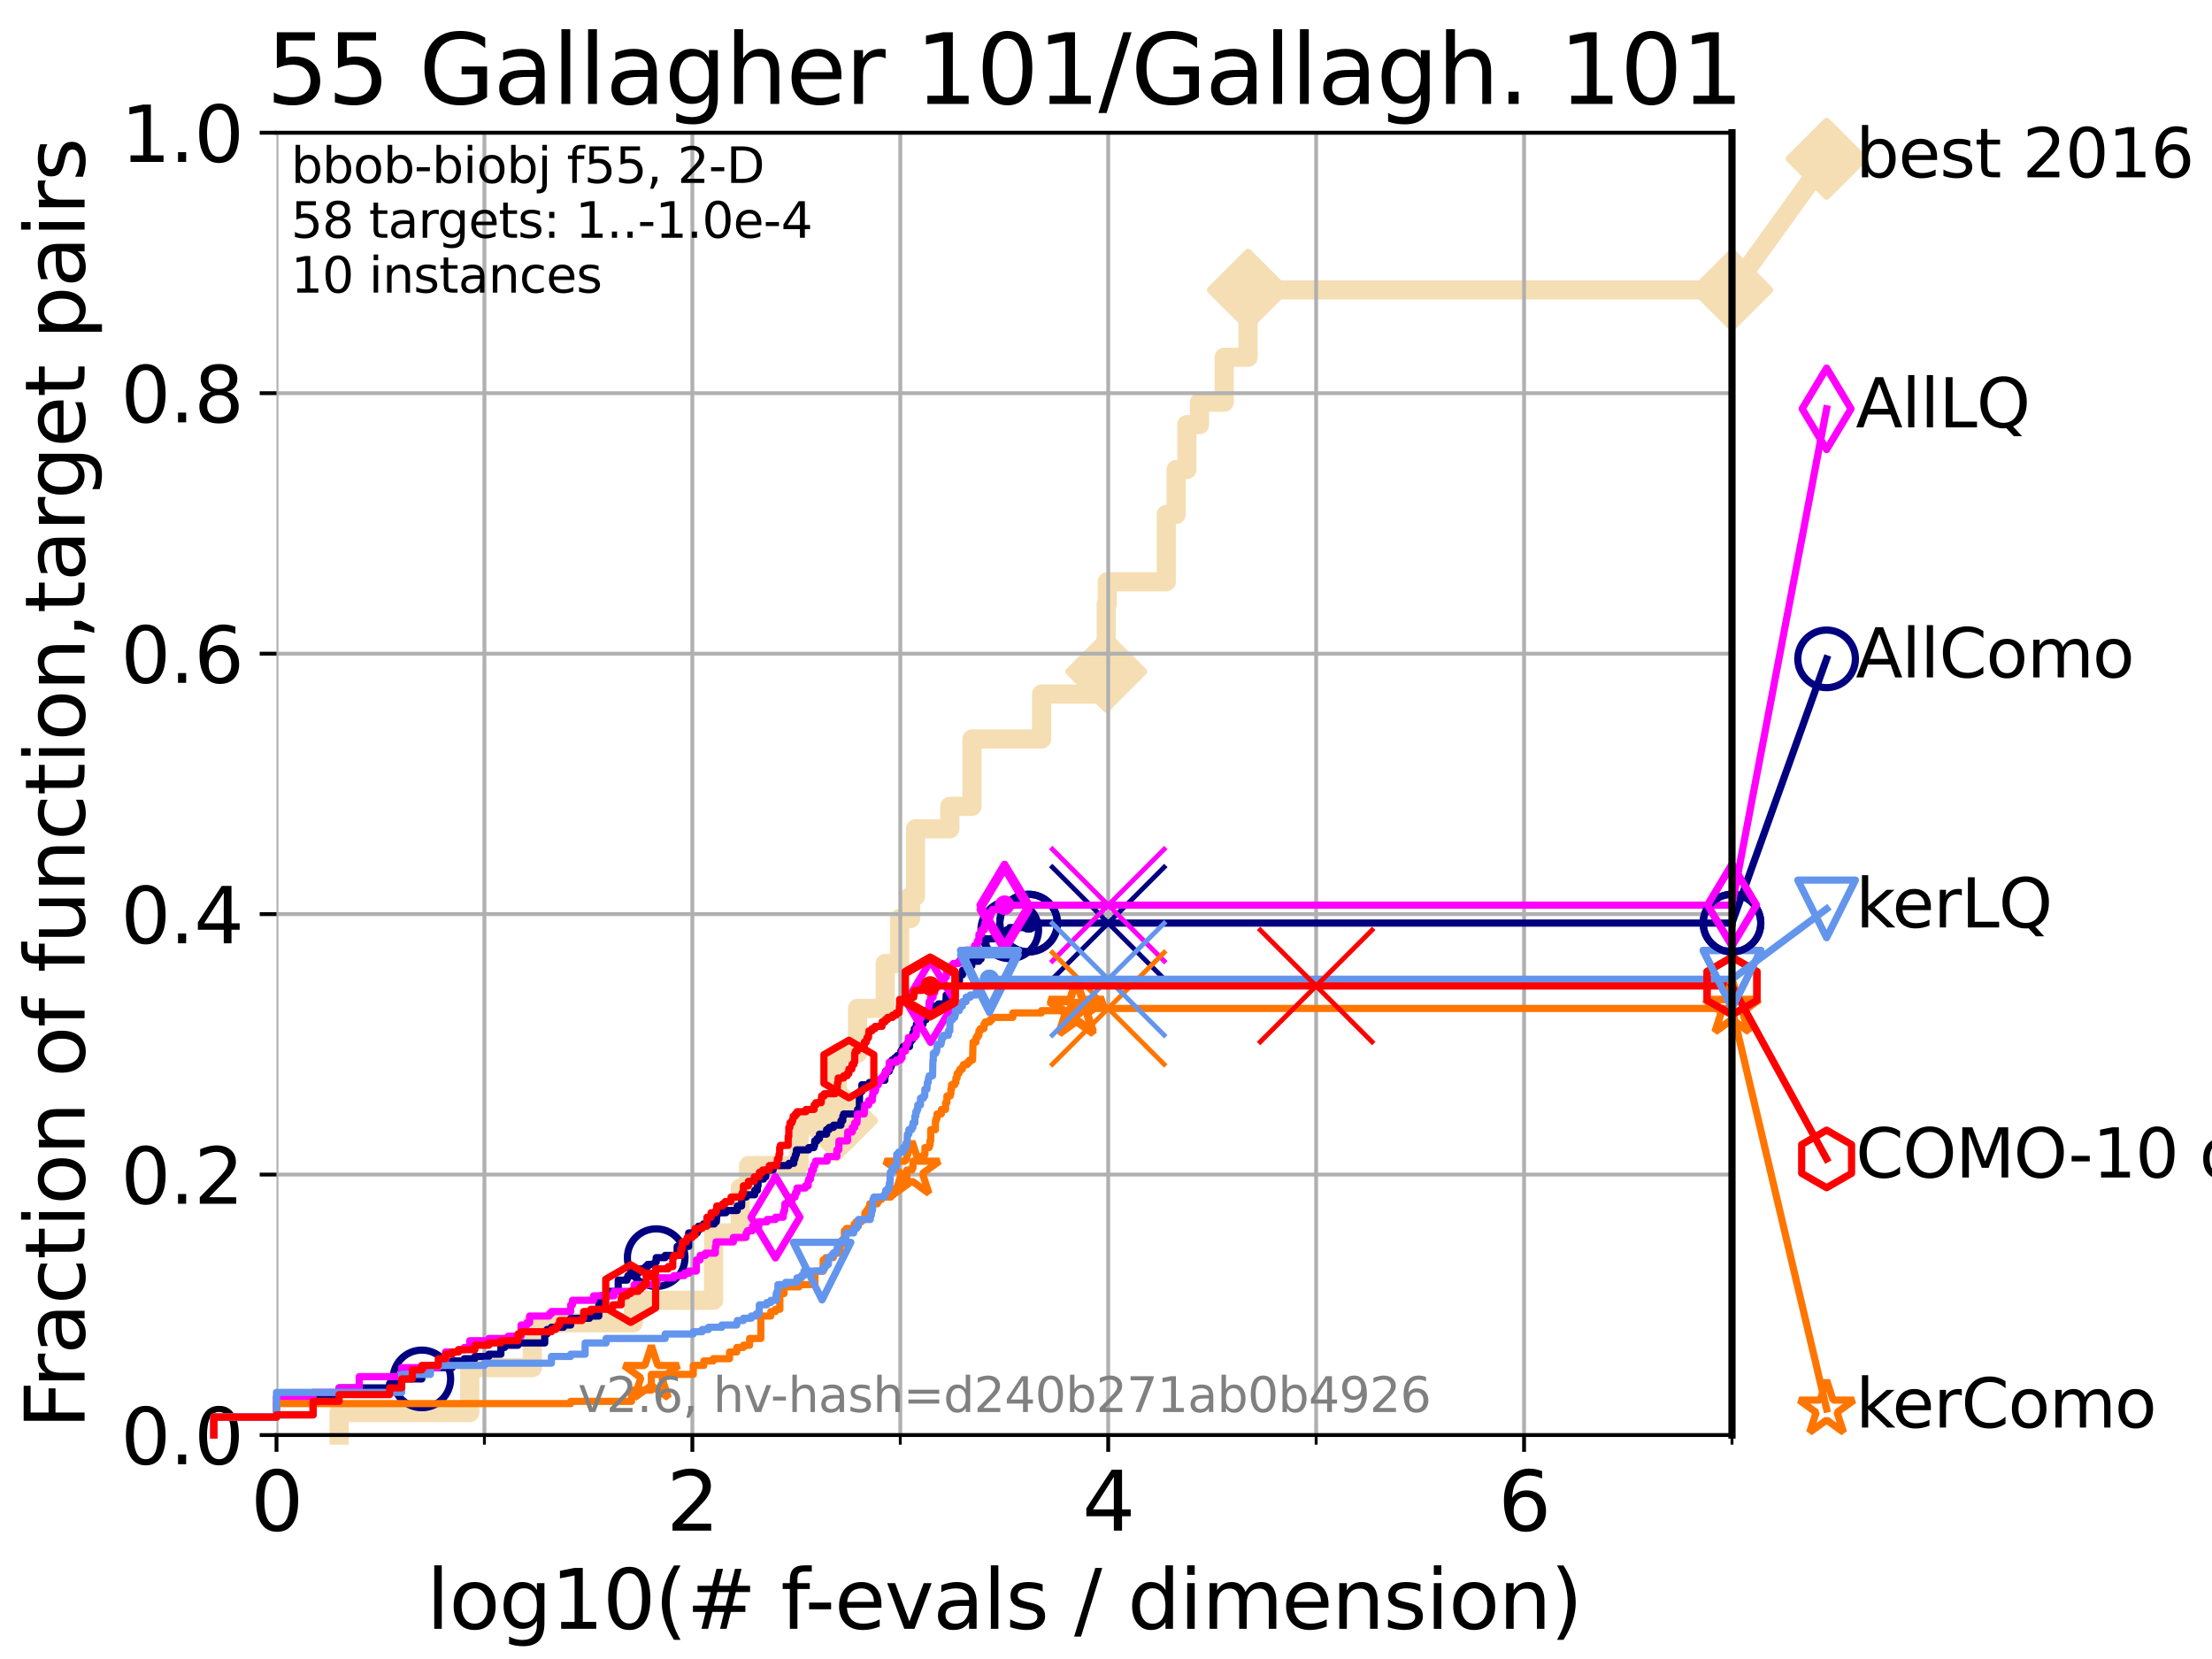 <?xml version="1.0" encoding="utf-8" standalone="no"?>
<!DOCTYPE svg PUBLIC "-//W3C//DTD SVG 1.1//EN"
  "http://www.w3.org/Graphics/SVG/1.1/DTD/svg11.dtd">
<svg xmlns:xlink="http://www.w3.org/1999/xlink" width="460.8pt" height="345.6pt" viewBox="0 0 460.8 345.6" xmlns="http://www.w3.org/2000/svg" version="1.1">
 <defs>
  <style type="text/css">*{stroke-linejoin: round; stroke-linecap: butt}</style>
 </defs>
 <g id="figure_1">
  <g id="patch_1">
   <path d="M 0 345.6 
L 460.8 345.6 
L 460.8 0 
L 0 0 
z
" style="fill: #ffffff"/>
  </g>
  <g id="axes_1">
   <g id="patch_2">
    <path d="M 57.6 298.944 
L 360.806 298.944 
L 360.806 27.648 
L 57.6 27.648 
z
" style="fill: #ffffff"/>
   </g>
   <g id="line2d_1">
    <path d="M 70.639 298.944 
L 70.639 294.266 
L 97.858 294.266 
L 97.858 284.911 
L 110.897 284.911 
L 110.897 275.556 
L 131.929 275.556 
L 131.929 270.879 
L 148.652 270.879 
L 148.652 256.846 
L 154.212 256.846 
L 154.212 247.491 
L 155.955 247.491 
L 155.955 242.814 
L 166.461 242.814 
L 166.461 233.459 
L 174.393 233.459 
L 174.393 219.426 
L 178.644 219.426 
L 178.644 210.071 
L 184.411 210.071 
L 184.411 200.716 
L 187.404 200.716 
L 187.404 191.361 
L 189.686 191.361 
L 189.686 186.684 
L 190.723 186.684 
L 190.723 172.651 
L 197.862 172.651 
L 197.862 167.974 
L 202.493 167.974 
L 202.493 153.941 
L 216.987 153.941 
L 216.987 144.586 
L 230.035 144.586 
L 230.035 139.908 
L 230.446 139.908 
L 230.446 125.876 
L 230.656 125.876 
L 230.656 121.198 
L 242.954 121.198 
L 242.954 107.166 
L 245.011 107.166 
L 245.011 97.811 
L 247.252 97.811 
L 247.252 88.456 
L 249.876 88.456 
L 249.876 83.778 
L 255.03 83.778 
L 255.03 74.423 
L 259.993 74.423 
L 259.993 60.391 
L 360.806 60.391 
" style="fill: none; stroke: #f5deb3; stroke-width: 4; stroke-linecap: square"/>
   </g>
   <g id="line2d_2">
    <defs>
     <path id="mc62f74e1e4" d="M -0 7.778 
L 7.778 0 
L 0 -7.778 
L -7.778 -0 
z
" style="stroke: #f5deb3; stroke-width: 1.5; stroke-linejoin: miter"/>
    </defs>
    <g>
     <use xlink:href="#mc62f74e1e4" x="174.393" y="233.459" style="fill: #f5deb3; stroke: #f5deb3; stroke-width: 1.5; stroke-linejoin: miter"/>
     <use xlink:href="#mc62f74e1e4" x="230.446" y="139.908" style="fill: #f5deb3; stroke: #f5deb3; stroke-width: 1.5; stroke-linejoin: miter"/>
     <use xlink:href="#mc62f74e1e4" x="259.993" y="60.391" style="fill: #f5deb3; stroke: #f5deb3; stroke-width: 1.5; stroke-linejoin: miter"/>
     <use xlink:href="#mc62f74e1e4" x="259.993" y="60.391" style="fill: #f5deb3; stroke: #f5deb3; stroke-width: 1.5; stroke-linejoin: miter"/>
     <use xlink:href="#mc62f74e1e4" x="360.806" y="60.391" style="fill: #f5deb3; stroke: #f5deb3; stroke-width: 1.5; stroke-linejoin: miter"/>
    </g>
   </g>
   <g id="line2d_3">
    <path style="fill: none; stroke: #f5deb3; stroke-width: 4; stroke-linecap: square"/>
    <g/>
   </g>
   <g id="line2d_4">
    <path d="M 360.806 60.391 
L 380.515 33.074 
" style="fill: none; stroke: #f5deb3; stroke-width: 4; stroke-linecap: square"/>
    <g>
     <use xlink:href="#mc62f74e1e4" x="360.806" y="60.391" style="fill: #f5deb3; stroke: #f5deb3; stroke-width: 1.5; stroke-linejoin: miter"/>
     <use xlink:href="#mc62f74e1e4" x="380.515" y="33.074" style="fill: #f5deb3; stroke: #f5deb3; stroke-width: 1.5; stroke-linejoin: miter"/>
    </g>
   </g>
   <g id="matplotlib.axis_1">
    <g id="xtick_1">
     <g id="line2d_5">
      <path d="M 57.6 298.944 
L 57.6 27.648 
" clip-path="url(#pc4ae771885)" style="fill: none; stroke: #b0b0b0; stroke-width: 0.8; stroke-linecap: square"/>
     </g>
     <g id="line2d_6">
      <defs>
       <path id="ma86f9d5897" d="M 0 0 
L 0 3.5 
" style="stroke: #000000; stroke-width: 0.8"/>
      </defs>
      <g>
       <use xlink:href="#ma86f9d5897" x="57.6" y="298.944" style="stroke: #000000; stroke-width: 0.8"/>
      </g>
     </g>
     <g id="text_1">
      <!-- 0 -->
      <g transform="translate(52.192 318.861) scale(0.17 -0.17)">
       <defs>
        <path id="DejaVuSans-30" d="M 2034 4250 
Q 1547 4250 1301 3770 
Q 1056 3291 1056 2328 
Q 1056 1369 1301 889 
Q 1547 409 2034 409 
Q 2525 409 2770 889 
Q 3016 1369 3016 2328 
Q 3016 3291 2770 3770 
Q 2525 4250 2034 4250 
z
M 2034 4750 
Q 2819 4750 3233 4129 
Q 3647 3509 3647 2328 
Q 3647 1150 3233 529 
Q 2819 -91 2034 -91 
Q 1250 -91 836 529 
Q 422 1150 422 2328 
Q 422 3509 836 4129 
Q 1250 4750 2034 4750 
z
" transform="scale(0.016)"/>
       </defs>
       <use xlink:href="#DejaVuSans-30"/>
      </g>
     </g>
    </g>
    <g id="xtick_2">
     <g id="line2d_7">
      <path d="M 144.23 298.944 
L 144.23 27.648 
" clip-path="url(#pc4ae771885)" style="fill: none; stroke: #b0b0b0; stroke-width: 0.8; stroke-linecap: square"/>
     </g>
     <g id="line2d_8">
      <g>
       <use xlink:href="#ma86f9d5897" x="144.23" y="298.944" style="stroke: #000000; stroke-width: 0.8"/>
      </g>
     </g>
     <g id="text_2">
      <!-- 2 -->
      <g transform="translate(138.822 318.861) scale(0.17 -0.17)">
       <defs>
        <path id="DejaVuSans-32" d="M 1228 531 
L 3431 531 
L 3431 0 
L 469 0 
L 469 531 
Q 828 903 1448 1529 
Q 2069 2156 2228 2338 
Q 2531 2678 2651 2914 
Q 2772 3150 2772 3378 
Q 2772 3750 2511 3984 
Q 2250 4219 1831 4219 
Q 1534 4219 1204 4116 
Q 875 4013 500 3803 
L 500 4441 
Q 881 4594 1212 4672 
Q 1544 4750 1819 4750 
Q 2544 4750 2975 4387 
Q 3406 4025 3406 3419 
Q 3406 3131 3298 2873 
Q 3191 2616 2906 2266 
Q 2828 2175 2409 1742 
Q 1991 1309 1228 531 
z
" transform="scale(0.016)"/>
       </defs>
       <use xlink:href="#DejaVuSans-32"/>
      </g>
     </g>
    </g>
    <g id="xtick_3">
     <g id="line2d_9">
      <path d="M 230.861 298.944 
L 230.861 27.648 
" clip-path="url(#pc4ae771885)" style="fill: none; stroke: #b0b0b0; stroke-width: 0.8; stroke-linecap: square"/>
     </g>
     <g id="line2d_10">
      <g>
       <use xlink:href="#ma86f9d5897" x="230.861" y="298.944" style="stroke: #000000; stroke-width: 0.8"/>
      </g>
     </g>
     <g id="text_3">
      <!-- 4 -->
      <g transform="translate(225.453 318.861) scale(0.17 -0.17)">
       <defs>
        <path id="DejaVuSans-34" d="M 2419 4116 
L 825 1625 
L 2419 1625 
L 2419 4116 
z
M 2253 4666 
L 3047 4666 
L 3047 1625 
L 3713 1625 
L 3713 1100 
L 3047 1100 
L 3047 0 
L 2419 0 
L 2419 1100 
L 313 1100 
L 313 1709 
L 2253 4666 
z
" transform="scale(0.016)"/>
       </defs>
       <use xlink:href="#DejaVuSans-34"/>
      </g>
     </g>
    </g>
    <g id="xtick_4">
     <g id="line2d_11">
      <path d="M 317.491 298.944 
L 317.491 27.648 
" clip-path="url(#pc4ae771885)" style="fill: none; stroke: #b0b0b0; stroke-width: 0.8; stroke-linecap: square"/>
     </g>
     <g id="line2d_12">
      <g>
       <use xlink:href="#ma86f9d5897" x="317.491" y="298.944" style="stroke: #000000; stroke-width: 0.8"/>
      </g>
     </g>
     <g id="text_4">
      <!-- 6 -->
      <g transform="translate(312.083 318.861) scale(0.17 -0.17)">
       <defs>
        <path id="DejaVuSans-36" d="M 2113 2584 
Q 1688 2584 1439 2293 
Q 1191 2003 1191 1497 
Q 1191 994 1439 701 
Q 1688 409 2113 409 
Q 2538 409 2786 701 
Q 3034 994 3034 1497 
Q 3034 2003 2786 2293 
Q 2538 2584 2113 2584 
z
M 3366 4563 
L 3366 3988 
Q 3128 4100 2886 4159 
Q 2644 4219 2406 4219 
Q 1781 4219 1451 3797 
Q 1122 3375 1075 2522 
Q 1259 2794 1537 2939 
Q 1816 3084 2150 3084 
Q 2853 3084 3261 2657 
Q 3669 2231 3669 1497 
Q 3669 778 3244 343 
Q 2819 -91 2113 -91 
Q 1303 -91 875 529 
Q 447 1150 447 2328 
Q 447 3434 972 4092 
Q 1497 4750 2381 4750 
Q 2619 4750 2861 4703 
Q 3103 4656 3366 4563 
z
" transform="scale(0.016)"/>
       </defs>
       <use xlink:href="#DejaVuSans-36"/>
      </g>
     </g>
    </g>
    <g id="xtick_5">
     <g id="line2d_13">
      <path d="M 100.915 298.944 
L 100.915 27.648 
" clip-path="url(#pc4ae771885)" style="fill: none; stroke: #b0b0b0; stroke-width: 0.8; stroke-linecap: square"/>
     </g>
     <g id="line2d_14">
      <defs>
       <path id="m67fd36a877" d="M 0 0 
L 0 2 
" style="stroke: #000000; stroke-width: 0.6"/>
      </defs>
      <g>
       <use xlink:href="#m67fd36a877" x="100.915" y="298.944" style="stroke: #000000; stroke-width: 0.6"/>
      </g>
     </g>
    </g>
    <g id="xtick_6">
     <g id="line2d_15">
      <path d="M 187.546 298.944 
L 187.546 27.648 
" clip-path="url(#pc4ae771885)" style="fill: none; stroke: #b0b0b0; stroke-width: 0.8; stroke-linecap: square"/>
     </g>
     <g id="line2d_16">
      <g>
       <use xlink:href="#m67fd36a877" x="187.546" y="298.944" style="stroke: #000000; stroke-width: 0.6"/>
      </g>
     </g>
    </g>
    <g id="xtick_7">
     <g id="line2d_17">
      <path d="M 274.176 298.944 
L 274.176 27.648 
" clip-path="url(#pc4ae771885)" style="fill: none; stroke: #b0b0b0; stroke-width: 0.8; stroke-linecap: square"/>
     </g>
     <g id="line2d_18">
      <g>
       <use xlink:href="#m67fd36a877" x="274.176" y="298.944" style="stroke: #000000; stroke-width: 0.6"/>
      </g>
     </g>
    </g>
    <g id="xtick_8">
     <g id="line2d_19">
      <path d="M 360.806 298.944 
L 360.806 27.648 
" clip-path="url(#pc4ae771885)" style="fill: none; stroke: #b0b0b0; stroke-width: 0.8; stroke-linecap: square"/>
     </g>
     <g id="line2d_20">
      <g>
       <use xlink:href="#m67fd36a877" x="360.806" y="298.944" style="stroke: #000000; stroke-width: 0.6"/>
      </g>
     </g>
    </g>
    <g id="text_5">
     <!-- log10(# f-evals / dimension) -->
     <g transform="translate(88.823 339.314) scale(0.17 -0.17)">
      <defs>
       <path id="DejaVuSans-6c" d="M 603 4863 
L 1178 4863 
L 1178 0 
L 603 0 
L 603 4863 
z
" transform="scale(0.016)"/>
       <path id="DejaVuSans-6f" d="M 1959 3097 
Q 1497 3097 1228 2736 
Q 959 2375 959 1747 
Q 959 1119 1226 758 
Q 1494 397 1959 397 
Q 2419 397 2687 759 
Q 2956 1122 2956 1747 
Q 2956 2369 2687 2733 
Q 2419 3097 1959 3097 
z
M 1959 3584 
Q 2709 3584 3137 3096 
Q 3566 2609 3566 1747 
Q 3566 888 3137 398 
Q 2709 -91 1959 -91 
Q 1206 -91 779 398 
Q 353 888 353 1747 
Q 353 2609 779 3096 
Q 1206 3584 1959 3584 
z
" transform="scale(0.016)"/>
       <path id="DejaVuSans-67" d="M 2906 1791 
Q 2906 2416 2648 2759 
Q 2391 3103 1925 3103 
Q 1463 3103 1205 2759 
Q 947 2416 947 1791 
Q 947 1169 1205 825 
Q 1463 481 1925 481 
Q 2391 481 2648 825 
Q 2906 1169 2906 1791 
z
M 3481 434 
Q 3481 -459 3084 -895 
Q 2688 -1331 1869 -1331 
Q 1566 -1331 1297 -1286 
Q 1028 -1241 775 -1147 
L 775 -588 
Q 1028 -725 1275 -790 
Q 1522 -856 1778 -856 
Q 2344 -856 2625 -561 
Q 2906 -266 2906 331 
L 2906 616 
Q 2728 306 2450 153 
Q 2172 0 1784 0 
Q 1141 0 747 490 
Q 353 981 353 1791 
Q 353 2603 747 3093 
Q 1141 3584 1784 3584 
Q 2172 3584 2450 3431 
Q 2728 3278 2906 2969 
L 2906 3500 
L 3481 3500 
L 3481 434 
z
" transform="scale(0.016)"/>
       <path id="DejaVuSans-31" d="M 794 531 
L 1825 531 
L 1825 4091 
L 703 3866 
L 703 4441 
L 1819 4666 
L 2450 4666 
L 2450 531 
L 3481 531 
L 3481 0 
L 794 0 
L 794 531 
z
" transform="scale(0.016)"/>
       <path id="DejaVuSans-28" d="M 1984 4856 
Q 1566 4138 1362 3434 
Q 1159 2731 1159 2009 
Q 1159 1288 1364 580 
Q 1569 -128 1984 -844 
L 1484 -844 
Q 1016 -109 783 600 
Q 550 1309 550 2009 
Q 550 2706 781 3412 
Q 1013 4119 1484 4856 
L 1984 4856 
z
" transform="scale(0.016)"/>
       <path id="DejaVuSans-23" d="M 3272 2816 
L 2363 2816 
L 2100 1772 
L 3016 1772 
L 3272 2816 
z
M 2803 4594 
L 2478 3297 
L 3391 3297 
L 3719 4594 
L 4219 4594 
L 3897 3297 
L 4872 3297 
L 4872 2816 
L 3775 2816 
L 3519 1772 
L 4513 1772 
L 4513 1294 
L 3397 1294 
L 3072 0 
L 2572 0 
L 2894 1294 
L 1978 1294 
L 1656 0 
L 1153 0 
L 1478 1294 
L 494 1294 
L 494 1772 
L 1594 1772 
L 1856 2816 
L 850 2816 
L 850 3297 
L 1978 3297 
L 2297 4594 
L 2803 4594 
z
" transform="scale(0.016)"/>
       <path id="DejaVuSans-20" transform="scale(0.016)"/>
       <path id="DejaVuSans-66" d="M 2375 4863 
L 2375 4384 
L 1825 4384 
Q 1516 4384 1395 4259 
Q 1275 4134 1275 3809 
L 1275 3500 
L 2222 3500 
L 2222 3053 
L 1275 3053 
L 1275 0 
L 697 0 
L 697 3053 
L 147 3053 
L 147 3500 
L 697 3500 
L 697 3744 
Q 697 4328 969 4595 
Q 1241 4863 1831 4863 
L 2375 4863 
z
" transform="scale(0.016)"/>
       <path id="DejaVuSans-2d" d="M 313 2009 
L 1997 2009 
L 1997 1497 
L 313 1497 
L 313 2009 
z
" transform="scale(0.016)"/>
       <path id="DejaVuSans-65" d="M 3597 1894 
L 3597 1613 
L 953 1613 
Q 991 1019 1311 708 
Q 1631 397 2203 397 
Q 2534 397 2845 478 
Q 3156 559 3463 722 
L 3463 178 
Q 3153 47 2828 -22 
Q 2503 -91 2169 -91 
Q 1331 -91 842 396 
Q 353 884 353 1716 
Q 353 2575 817 3079 
Q 1281 3584 2069 3584 
Q 2775 3584 3186 3129 
Q 3597 2675 3597 1894 
z
M 3022 2063 
Q 3016 2534 2758 2815 
Q 2500 3097 2075 3097 
Q 1594 3097 1305 2825 
Q 1016 2553 972 2059 
L 3022 2063 
z
" transform="scale(0.016)"/>
       <path id="DejaVuSans-76" d="M 191 3500 
L 800 3500 
L 1894 563 
L 2988 3500 
L 3597 3500 
L 2284 0 
L 1503 0 
L 191 3500 
z
" transform="scale(0.016)"/>
       <path id="DejaVuSans-61" d="M 2194 1759 
Q 1497 1759 1228 1600 
Q 959 1441 959 1056 
Q 959 750 1161 570 
Q 1363 391 1709 391 
Q 2188 391 2477 730 
Q 2766 1069 2766 1631 
L 2766 1759 
L 2194 1759 
z
M 3341 1997 
L 3341 0 
L 2766 0 
L 2766 531 
Q 2569 213 2275 61 
Q 1981 -91 1556 -91 
Q 1019 -91 701 211 
Q 384 513 384 1019 
Q 384 1609 779 1909 
Q 1175 2209 1959 2209 
L 2766 2209 
L 2766 2266 
Q 2766 2663 2505 2880 
Q 2244 3097 1772 3097 
Q 1472 3097 1187 3025 
Q 903 2953 641 2809 
L 641 3341 
Q 956 3463 1253 3523 
Q 1550 3584 1831 3584 
Q 2591 3584 2966 3190 
Q 3341 2797 3341 1997 
z
" transform="scale(0.016)"/>
       <path id="DejaVuSans-73" d="M 2834 3397 
L 2834 2853 
Q 2591 2978 2328 3040 
Q 2066 3103 1784 3103 
Q 1356 3103 1142 2972 
Q 928 2841 928 2578 
Q 928 2378 1081 2264 
Q 1234 2150 1697 2047 
L 1894 2003 
Q 2506 1872 2764 1633 
Q 3022 1394 3022 966 
Q 3022 478 2636 193 
Q 2250 -91 1575 -91 
Q 1294 -91 989 -36 
Q 684 19 347 128 
L 347 722 
Q 666 556 975 473 
Q 1284 391 1588 391 
Q 1994 391 2212 530 
Q 2431 669 2431 922 
Q 2431 1156 2273 1281 
Q 2116 1406 1581 1522 
L 1381 1569 
Q 847 1681 609 1914 
Q 372 2147 372 2553 
Q 372 3047 722 3315 
Q 1072 3584 1716 3584 
Q 2034 3584 2315 3537 
Q 2597 3491 2834 3397 
z
" transform="scale(0.016)"/>
       <path id="DejaVuSans-2f" d="M 1625 4666 
L 2156 4666 
L 531 -594 
L 0 -594 
L 1625 4666 
z
" transform="scale(0.016)"/>
       <path id="DejaVuSans-64" d="M 2906 2969 
L 2906 4863 
L 3481 4863 
L 3481 0 
L 2906 0 
L 2906 525 
Q 2725 213 2448 61 
Q 2172 -91 1784 -91 
Q 1150 -91 751 415 
Q 353 922 353 1747 
Q 353 2572 751 3078 
Q 1150 3584 1784 3584 
Q 2172 3584 2448 3432 
Q 2725 3281 2906 2969 
z
M 947 1747 
Q 947 1113 1208 752 
Q 1469 391 1925 391 
Q 2381 391 2643 752 
Q 2906 1113 2906 1747 
Q 2906 2381 2643 2742 
Q 2381 3103 1925 3103 
Q 1469 3103 1208 2742 
Q 947 2381 947 1747 
z
" transform="scale(0.016)"/>
       <path id="DejaVuSans-69" d="M 603 3500 
L 1178 3500 
L 1178 0 
L 603 0 
L 603 3500 
z
M 603 4863 
L 1178 4863 
L 1178 4134 
L 603 4134 
L 603 4863 
z
" transform="scale(0.016)"/>
       <path id="DejaVuSans-6d" d="M 3328 2828 
Q 3544 3216 3844 3400 
Q 4144 3584 4550 3584 
Q 5097 3584 5394 3201 
Q 5691 2819 5691 2113 
L 5691 0 
L 5113 0 
L 5113 2094 
Q 5113 2597 4934 2840 
Q 4756 3084 4391 3084 
Q 3944 3084 3684 2787 
Q 3425 2491 3425 1978 
L 3425 0 
L 2847 0 
L 2847 2094 
Q 2847 2600 2669 2842 
Q 2491 3084 2119 3084 
Q 1678 3084 1418 2786 
Q 1159 2488 1159 1978 
L 1159 0 
L 581 0 
L 581 3500 
L 1159 3500 
L 1159 2956 
Q 1356 3278 1631 3431 
Q 1906 3584 2284 3584 
Q 2666 3584 2933 3390 
Q 3200 3197 3328 2828 
z
" transform="scale(0.016)"/>
       <path id="DejaVuSans-6e" d="M 3513 2113 
L 3513 0 
L 2938 0 
L 2938 2094 
Q 2938 2591 2744 2837 
Q 2550 3084 2163 3084 
Q 1697 3084 1428 2787 
Q 1159 2491 1159 1978 
L 1159 0 
L 581 0 
L 581 3500 
L 1159 3500 
L 1159 2956 
Q 1366 3272 1645 3428 
Q 1925 3584 2291 3584 
Q 2894 3584 3203 3211 
Q 3513 2838 3513 2113 
z
" transform="scale(0.016)"/>
       <path id="DejaVuSans-29" d="M 513 4856 
L 1013 4856 
Q 1481 4119 1714 3412 
Q 1947 2706 1947 2009 
Q 1947 1309 1714 600 
Q 1481 -109 1013 -844 
L 513 -844 
Q 928 -128 1133 580 
Q 1338 1288 1338 2009 
Q 1338 2731 1133 3434 
Q 928 4138 513 4856 
z
" transform="scale(0.016)"/>
      </defs>
      <use xlink:href="#DejaVuSans-6c"/>
      <use xlink:href="#DejaVuSans-6f" x="27.783"/>
      <use xlink:href="#DejaVuSans-67" x="88.965"/>
      <use xlink:href="#DejaVuSans-31" x="152.441"/>
      <use xlink:href="#DejaVuSans-30" x="216.064"/>
      <use xlink:href="#DejaVuSans-28" x="279.688"/>
      <use xlink:href="#DejaVuSans-23" x="318.701"/>
      <use xlink:href="#DejaVuSans-20" x="402.49"/>
      <use xlink:href="#DejaVuSans-66" x="434.277"/>
      <use xlink:href="#DejaVuSans-2d" x="463.982"/>
      <use xlink:href="#DejaVuSans-65" x="500.066"/>
      <use xlink:href="#DejaVuSans-76" x="561.59"/>
      <use xlink:href="#DejaVuSans-61" x="620.77"/>
      <use xlink:href="#DejaVuSans-6c" x="682.049"/>
      <use xlink:href="#DejaVuSans-73" x="709.832"/>
      <use xlink:href="#DejaVuSans-20" x="761.932"/>
      <use xlink:href="#DejaVuSans-2f" x="793.719"/>
      <use xlink:href="#DejaVuSans-20" x="827.41"/>
      <use xlink:href="#DejaVuSans-64" x="859.197"/>
      <use xlink:href="#DejaVuSans-69" x="922.674"/>
      <use xlink:href="#DejaVuSans-6d" x="950.457"/>
      <use xlink:href="#DejaVuSans-65" x="1047.869"/>
      <use xlink:href="#DejaVuSans-6e" x="1109.393"/>
      <use xlink:href="#DejaVuSans-73" x="1172.771"/>
      <use xlink:href="#DejaVuSans-69" x="1224.871"/>
      <use xlink:href="#DejaVuSans-6f" x="1252.654"/>
      <use xlink:href="#DejaVuSans-6e" x="1313.836"/>
      <use xlink:href="#DejaVuSans-29" x="1377.215"/>
     </g>
    </g>
   </g>
   <g id="matplotlib.axis_2">
    <g id="ytick_1">
     <g id="line2d_21">
      <path d="M 57.6 298.944 
L 360.806 298.944 
" clip-path="url(#pc4ae771885)" style="fill: none; stroke: #b0b0b0; stroke-width: 0.8; stroke-linecap: square"/>
     </g>
     <g id="line2d_22">
      <defs>
       <path id="m9cacb2daa7" d="M 0 0 
L -3.5 0 
" style="stroke: #000000; stroke-width: 0.8"/>
      </defs>
      <g>
       <use xlink:href="#m9cacb2daa7" x="57.6" y="298.944" style="stroke: #000000; stroke-width: 0.8"/>
      </g>
     </g>
     <g id="text_6">
      <!-- 0.0 -->
      <g transform="translate(25.155 305.023) scale(0.16 -0.16)">
       <defs>
        <path id="DejaVuSans-2e" d="M 684 794 
L 1344 794 
L 1344 0 
L 684 0 
L 684 794 
z
" transform="scale(0.016)"/>
       </defs>
       <use xlink:href="#DejaVuSans-30"/>
       <use xlink:href="#DejaVuSans-2e" x="63.623"/>
       <use xlink:href="#DejaVuSans-30" x="95.41"/>
      </g>
     </g>
    </g>
    <g id="ytick_2">
     <g id="line2d_23">
      <path d="M 57.6 244.685 
L 360.806 244.685 
" clip-path="url(#pc4ae771885)" style="fill: none; stroke: #b0b0b0; stroke-width: 0.8; stroke-linecap: square"/>
     </g>
     <g id="line2d_24">
      <g>
       <use xlink:href="#m9cacb2daa7" x="57.6" y="244.685" style="stroke: #000000; stroke-width: 0.8"/>
      </g>
     </g>
     <g id="text_7">
      <!-- 0.2 -->
      <g transform="translate(25.155 250.764) scale(0.16 -0.16)">
       <use xlink:href="#DejaVuSans-30"/>
       <use xlink:href="#DejaVuSans-2e" x="63.623"/>
       <use xlink:href="#DejaVuSans-32" x="95.41"/>
      </g>
     </g>
    </g>
    <g id="ytick_3">
     <g id="line2d_25">
      <path d="M 57.6 190.426 
L 360.806 190.426 
" clip-path="url(#pc4ae771885)" style="fill: none; stroke: #b0b0b0; stroke-width: 0.8; stroke-linecap: square"/>
     </g>
     <g id="line2d_26">
      <g>
       <use xlink:href="#m9cacb2daa7" x="57.6" y="190.426" style="stroke: #000000; stroke-width: 0.8"/>
      </g>
     </g>
     <g id="text_8">
      <!-- 0.4 -->
      <g transform="translate(25.155 196.504) scale(0.16 -0.16)">
       <use xlink:href="#DejaVuSans-30"/>
       <use xlink:href="#DejaVuSans-2e" x="63.623"/>
       <use xlink:href="#DejaVuSans-34" x="95.41"/>
      </g>
     </g>
    </g>
    <g id="ytick_4">
     <g id="line2d_27">
      <path d="M 57.6 136.166 
L 360.806 136.166 
" clip-path="url(#pc4ae771885)" style="fill: none; stroke: #b0b0b0; stroke-width: 0.8; stroke-linecap: square"/>
     </g>
     <g id="line2d_28">
      <g>
       <use xlink:href="#m9cacb2daa7" x="57.6" y="136.166" style="stroke: #000000; stroke-width: 0.8"/>
      </g>
     </g>
     <g id="text_9">
      <!-- 0.6 -->
      <g transform="translate(25.155 142.245) scale(0.16 -0.16)">
       <use xlink:href="#DejaVuSans-30"/>
       <use xlink:href="#DejaVuSans-2e" x="63.623"/>
       <use xlink:href="#DejaVuSans-36" x="95.41"/>
      </g>
     </g>
    </g>
    <g id="ytick_5">
     <g id="line2d_29">
      <path d="M 57.6 81.907 
L 360.806 81.907 
" clip-path="url(#pc4ae771885)" style="fill: none; stroke: #b0b0b0; stroke-width: 0.8; stroke-linecap: square"/>
     </g>
     <g id="line2d_30">
      <g>
       <use xlink:href="#m9cacb2daa7" x="57.6" y="81.907" style="stroke: #000000; stroke-width: 0.8"/>
      </g>
     </g>
     <g id="text_10">
      <!-- 0.8 -->
      <g transform="translate(25.155 87.986) scale(0.16 -0.16)">
       <defs>
        <path id="DejaVuSans-38" d="M 2034 2216 
Q 1584 2216 1326 1975 
Q 1069 1734 1069 1313 
Q 1069 891 1326 650 
Q 1584 409 2034 409 
Q 2484 409 2743 651 
Q 3003 894 3003 1313 
Q 3003 1734 2745 1975 
Q 2488 2216 2034 2216 
z
M 1403 2484 
Q 997 2584 770 2862 
Q 544 3141 544 3541 
Q 544 4100 942 4425 
Q 1341 4750 2034 4750 
Q 2731 4750 3128 4425 
Q 3525 4100 3525 3541 
Q 3525 3141 3298 2862 
Q 3072 2584 2669 2484 
Q 3125 2378 3379 2068 
Q 3634 1759 3634 1313 
Q 3634 634 3220 271 
Q 2806 -91 2034 -91 
Q 1263 -91 848 271 
Q 434 634 434 1313 
Q 434 1759 690 2068 
Q 947 2378 1403 2484 
z
M 1172 3481 
Q 1172 3119 1398 2916 
Q 1625 2713 2034 2713 
Q 2441 2713 2670 2916 
Q 2900 3119 2900 3481 
Q 2900 3844 2670 4047 
Q 2441 4250 2034 4250 
Q 1625 4250 1398 4047 
Q 1172 3844 1172 3481 
z
" transform="scale(0.016)"/>
       </defs>
       <use xlink:href="#DejaVuSans-30"/>
       <use xlink:href="#DejaVuSans-2e" x="63.623"/>
       <use xlink:href="#DejaVuSans-38" x="95.41"/>
      </g>
     </g>
    </g>
    <g id="ytick_6">
     <g id="line2d_31">
      <path d="M 57.6 27.648 
L 360.806 27.648 
" clip-path="url(#pc4ae771885)" style="fill: none; stroke: #b0b0b0; stroke-width: 0.8; stroke-linecap: square"/>
     </g>
     <g id="line2d_32">
      <g>
       <use xlink:href="#m9cacb2daa7" x="57.6" y="27.648" style="stroke: #000000; stroke-width: 0.8"/>
      </g>
     </g>
     <g id="text_11">
      <!-- 1.0 -->
      <g transform="translate(25.155 33.727) scale(0.16 -0.16)">
       <use xlink:href="#DejaVuSans-31"/>
       <use xlink:href="#DejaVuSans-2e" x="63.623"/>
       <use xlink:href="#DejaVuSans-30" x="95.41"/>
      </g>
     </g>
    </g>
    <g id="text_12">
     <!-- Fraction of function,target pairs -->
     <g transform="translate(17.62 297.681) rotate(-90) scale(0.17 -0.17)">
      <defs>
       <path id="DejaVuSans-46" d="M 628 4666 
L 3309 4666 
L 3309 4134 
L 1259 4134 
L 1259 2759 
L 3109 2759 
L 3109 2228 
L 1259 2228 
L 1259 0 
L 628 0 
L 628 4666 
z
" transform="scale(0.016)"/>
       <path id="DejaVuSans-72" d="M 2631 2963 
Q 2534 3019 2420 3045 
Q 2306 3072 2169 3072 
Q 1681 3072 1420 2755 
Q 1159 2438 1159 1844 
L 1159 0 
L 581 0 
L 581 3500 
L 1159 3500 
L 1159 2956 
Q 1341 3275 1631 3429 
Q 1922 3584 2338 3584 
Q 2397 3584 2469 3576 
Q 2541 3569 2628 3553 
L 2631 2963 
z
" transform="scale(0.016)"/>
       <path id="DejaVuSans-63" d="M 3122 3366 
L 3122 2828 
Q 2878 2963 2633 3030 
Q 2388 3097 2138 3097 
Q 1578 3097 1268 2742 
Q 959 2388 959 1747 
Q 959 1106 1268 751 
Q 1578 397 2138 397 
Q 2388 397 2633 464 
Q 2878 531 3122 666 
L 3122 134 
Q 2881 22 2623 -34 
Q 2366 -91 2075 -91 
Q 1284 -91 818 406 
Q 353 903 353 1747 
Q 353 2603 823 3093 
Q 1294 3584 2113 3584 
Q 2378 3584 2631 3529 
Q 2884 3475 3122 3366 
z
" transform="scale(0.016)"/>
       <path id="DejaVuSans-74" d="M 1172 4494 
L 1172 3500 
L 2356 3500 
L 2356 3053 
L 1172 3053 
L 1172 1153 
Q 1172 725 1289 603 
Q 1406 481 1766 481 
L 2356 481 
L 2356 0 
L 1766 0 
Q 1100 0 847 248 
Q 594 497 594 1153 
L 594 3053 
L 172 3053 
L 172 3500 
L 594 3500 
L 594 4494 
L 1172 4494 
z
" transform="scale(0.016)"/>
       <path id="DejaVuSans-75" d="M 544 1381 
L 544 3500 
L 1119 3500 
L 1119 1403 
Q 1119 906 1312 657 
Q 1506 409 1894 409 
Q 2359 409 2629 706 
Q 2900 1003 2900 1516 
L 2900 3500 
L 3475 3500 
L 3475 0 
L 2900 0 
L 2900 538 
Q 2691 219 2414 64 
Q 2138 -91 1772 -91 
Q 1169 -91 856 284 
Q 544 659 544 1381 
z
M 1991 3584 
L 1991 3584 
z
" transform="scale(0.016)"/>
       <path id="DejaVuSans-2c" d="M 750 794 
L 1409 794 
L 1409 256 
L 897 -744 
L 494 -744 
L 750 256 
L 750 794 
z
" transform="scale(0.016)"/>
       <path id="DejaVuSans-70" d="M 1159 525 
L 1159 -1331 
L 581 -1331 
L 581 3500 
L 1159 3500 
L 1159 2969 
Q 1341 3281 1617 3432 
Q 1894 3584 2278 3584 
Q 2916 3584 3314 3078 
Q 3713 2572 3713 1747 
Q 3713 922 3314 415 
Q 2916 -91 2278 -91 
Q 1894 -91 1617 61 
Q 1341 213 1159 525 
z
M 3116 1747 
Q 3116 2381 2855 2742 
Q 2594 3103 2138 3103 
Q 1681 3103 1420 2742 
Q 1159 2381 1159 1747 
Q 1159 1113 1420 752 
Q 1681 391 2138 391 
Q 2594 391 2855 752 
Q 3116 1113 3116 1747 
z
" transform="scale(0.016)"/>
      </defs>
      <use xlink:href="#DejaVuSans-46"/>
      <use xlink:href="#DejaVuSans-72" x="50.27"/>
      <use xlink:href="#DejaVuSans-61" x="91.383"/>
      <use xlink:href="#DejaVuSans-63" x="152.662"/>
      <use xlink:href="#DejaVuSans-74" x="207.643"/>
      <use xlink:href="#DejaVuSans-69" x="246.852"/>
      <use xlink:href="#DejaVuSans-6f" x="274.635"/>
      <use xlink:href="#DejaVuSans-6e" x="335.816"/>
      <use xlink:href="#DejaVuSans-20" x="399.195"/>
      <use xlink:href="#DejaVuSans-6f" x="430.982"/>
      <use xlink:href="#DejaVuSans-66" x="492.164"/>
      <use xlink:href="#DejaVuSans-20" x="527.369"/>
      <use xlink:href="#DejaVuSans-66" x="559.156"/>
      <use xlink:href="#DejaVuSans-75" x="594.361"/>
      <use xlink:href="#DejaVuSans-6e" x="657.74"/>
      <use xlink:href="#DejaVuSans-63" x="721.119"/>
      <use xlink:href="#DejaVuSans-74" x="776.1"/>
      <use xlink:href="#DejaVuSans-69" x="815.309"/>
      <use xlink:href="#DejaVuSans-6f" x="843.092"/>
      <use xlink:href="#DejaVuSans-6e" x="904.273"/>
      <use xlink:href="#DejaVuSans-2c" x="967.652"/>
      <use xlink:href="#DejaVuSans-74" x="999.439"/>
      <use xlink:href="#DejaVuSans-61" x="1038.648"/>
      <use xlink:href="#DejaVuSans-72" x="1099.928"/>
      <use xlink:href="#DejaVuSans-67" x="1139.291"/>
      <use xlink:href="#DejaVuSans-65" x="1202.768"/>
      <use xlink:href="#DejaVuSans-74" x="1264.291"/>
      <use xlink:href="#DejaVuSans-20" x="1303.5"/>
      <use xlink:href="#DejaVuSans-70" x="1335.287"/>
      <use xlink:href="#DejaVuSans-61" x="1398.764"/>
      <use xlink:href="#DejaVuSans-69" x="1460.043"/>
      <use xlink:href="#DejaVuSans-72" x="1487.826"/>
      <use xlink:href="#DejaVuSans-73" x="1528.939"/>
     </g>
    </g>
   </g>
   <g id="line2d_33">
    <defs>
     <path id="me29cd68ee9" d="M 0 1.5 
C 0.398 1.5 0.779 1.342 1.061 1.061 
C 1.342 0.779 1.5 0.398 1.5 0 
C 1.5 -0.398 1.342 -0.779 1.061 -1.061 
C 0.779 -1.342 0.398 -1.5 0 -1.5 
C -0.398 -1.5 -0.779 -1.342 -1.061 -1.061 
C -1.342 -0.779 -1.5 -0.398 -1.5 0 
C -1.5 0.398 -1.342 0.779 -1.061 1.061 
C -0.779 1.342 -0.398 1.5 0 1.5 
z
" style="stroke: #f5deb3"/>
    </defs>
    <g>
     <use xlink:href="#me29cd68ee9" x="259.993" y="60.391" style="fill: #f5deb3; stroke: #f5deb3"/>
     <use xlink:href="#me29cd68ee9" x="259.993" y="60.391" style="fill: #f5deb3; stroke: #f5deb3"/>
    </g>
   </g>
   <g id="line2d_34">
    <defs>
     <path id="m0a9cb81331" d="M 0 1.5 
C 0.398 1.5 0.779 1.342 1.061 1.061 
C 1.342 0.779 1.5 0.398 1.5 0 
C 1.5 -0.398 1.342 -0.779 1.061 -1.061 
C 0.779 -1.342 0.398 -1.5 0 -1.5 
C -0.398 -1.5 -0.779 -1.342 -1.061 -1.061 
C -1.342 -0.779 -1.5 -0.398 -1.5 0 
C -1.5 0.398 -1.342 0.779 -1.061 1.061 
C -0.779 1.342 -0.398 1.5 0 1.5 
z
" style="stroke: #000080"/>
    </defs>
    <g>
     <use xlink:href="#m0a9cb81331" x="214.278" y="192.297" style="fill: #000080; stroke: #000080"/>
     <use xlink:href="#m0a9cb81331" x="214.278" y="192.297" style="fill: #000080; stroke: #000080"/>
    </g>
   </g>
   <g id="line2d_35">
    <path d="M 44.561 298.944 
L 44.561 295.202 
L 57.6 295.202 
L 57.6 294.734 
L 65.227 294.734 
L 65.227 290.992 
L 70.639 290.992 
L 70.639 289.121 
L 81.166 289.121 
L 81.166 288.186 
L 83.678 288.186 
L 83.678 287.25 
L 87.876 287.25 
L 87.876 284.911 
L 94.206 284.911 
L 94.206 283.508 
L 96.718 283.508 
L 96.718 283.04 
L 98.933 283.04 
L 98.933 282.573 
L 101.833 282.573 
L 101.833 282.105 
L 104.345 282.105 
L 104.345 280.702 
L 105.113 280.702 
L 105.113 280.234 
L 107.905 280.234 
L 107.905 279.766 
L 113.478 279.766 
L 113.478 277.895 
L 113.954 277.895 
L 113.954 276.96 
L 114.872 276.96 
L 114.872 276.492 
L 117.384 276.492 
L 117.384 276.024 
L 118.89 276.024 
L 118.89 274.621 
L 122.796 274.621 
L 122.796 274.153 
L 124.748 274.153 
L 124.748 271.347 
L 125.012 271.347 
L 125.012 269.943 
L 126.757 269.943 
L 126.757 269.008 
L 128.786 269.008 
L 128.786 266.669 
L 130.618 266.669 
L 130.618 266.201 
L 130.811 266.201 
L 130.811 265.734 
L 132.287 265.734 
L 132.287 265.266 
L 132.984 265.266 
L 132.984 264.33 
L 134.464 264.33 
L 134.464 263.863 
L 134.932 263.863 
L 134.932 263.395 
L 136.414 263.395 
L 136.414 262.927 
L 136.697 262.927 
L 136.697 261.992 
L 138.566 261.992 
L 138.566 261.524 
L 141.062 261.524 
L 141.062 259.653 
L 143.462 259.653 
L 143.462 256.846 
L 145.238 256.846 
L 145.238 256.379 
L 145.503 256.379 
L 145.503 255.443 
L 146.53 255.443 
L 146.53 254.975 
L 148.801 254.975 
L 148.801 254.508 
L 149.238 254.508 
L 149.31 253.104 
L 149.453 253.104 
L 149.453 252.637 
L 151.22 252.637 
L 151.22 252.169 
L 153.594 252.169 
L 153.594 251.233 
L 154.487 251.233 
L 154.541 249.362 
L 155.495 249.362 
L 155.495 248.895 
L 157.222 248.895 
L 157.222 247.959 
L 157.78 247.959 
L 157.78 247.024 
L 157.917 247.024 
L 157.917 245.62 
L 159.063 245.62 
L 159.063 245.153 
L 159.527 245.153 
L 159.527 243.749 
L 161.049 243.749 
L 161.049 242.814 
L 164.356 242.814 
L 164.356 242.346 
L 165.362 242.346 
L 165.362 241.411 
L 165.605 241.411 
L 165.605 240.943 
L 165.725 240.943 
L 165.725 240.475 
L 165.904 240.475 
L 165.904 239.54 
L 168.457 239.54 
L 168.457 239.072 
L 169.541 239.072 
L 169.541 238.604 
L 169.712 238.604 
L 169.712 237.669 
L 170.191 237.669 
L 170.191 237.201 
L 170.704 237.201 
L 170.704 236.265 
L 172.187 236.265 
L 172.187 235.33 
L 172.712 235.33 
L 172.712 234.862 
L 173.621 234.862 
L 173.621 234.394 
L 175.19 234.394 
L 175.19 233.459 
L 175.567 233.459 
L 175.567 232.523 
L 175.744 232.523 
L 175.744 232.056 
L 178.659 232.056 
L 178.659 231.12 
L 179.018 231.12 
L 179.062 227.378 
L 179.543 227.378 
L 179.543 225.975 
L 181.09 225.975 
L 181.09 225.507 
L 181.957 225.507 
L 181.957 225.039 
L 184.333 225.039 
L 184.333 224.104 
L 184.466 224.104 
L 184.466 223.168 
L 185.237 223.168 
L 185.237 222.7 
L 185.396 222.7 
L 185.396 222.233 
L 185.626 222.233 
L 185.626 221.765 
L 185.802 221.765 
L 185.802 220.829 
L 186.402 220.829 
L 186.402 220.362 
L 186.924 220.362 
L 186.924 219.894 
L 187.658 219.894 
L 187.658 218.958 
L 187.964 218.958 
L 187.964 218.491 
L 188.147 218.491 
L 188.147 218.023 
L 189.466 218.023 
L 189.466 217.087 
L 189.686 217.087 
L 189.686 216.62 
L 190.076 216.62 
L 190.167 215.216 
L 190.475 215.216 
L 190.475 214.281 
L 190.905 214.281 
L 190.905 213.345 
L 192.285 213.345 
L 192.343 212.41 
L 192.917 212.41 
L 192.917 211.942 
L 193.17 211.942 
L 193.17 211.007 
L 193.447 211.007 
L 193.447 210.539 
L 194.477 210.539 
L 194.477 209.603 
L 195.496 209.603 
L 195.496 209.136 
L 197.046 209.136 
L 197.114 207.265 
L 198.566 207.265 
L 198.566 206.329 
L 198.8 206.329 
L 198.8 205.861 
L 198.919 205.861 
L 198.919 205.394 
L 199.225 205.394 
L 199.225 204.458 
L 199.846 204.458 
L 199.934 203.055 
L 200.519 203.055 
L 200.519 202.119 
L 201.136 202.119 
L 201.136 201.652 
L 201.716 201.652 
L 201.716 201.184 
L 202.442 201.184 
L 202.446 200.248 
L 203.912 200.248 
L 203.912 199.781 
L 204.372 199.781 
L 204.372 198.377 
L 205.258 198.377 
L 205.258 197.91 
L 205.382 197.91 
L 205.404 195.571 
L 207.105 195.571 
L 207.105 195.103 
L 209.505 195.103 
L 209.505 194.168 
L 209.741 194.168 
L 209.741 193.7 
L 210.352 193.7 
L 210.352 193.232 
L 214.278 193.232 
L 214.278 192.297 
L 360.806 192.297 
L 360.806 192.297 
" style="fill: none; stroke: #000080; stroke-width: 1.5; stroke-linecap: square"/>
   </g>
   <g id="line2d_36">
    <defs>
     <path id="m867ff4f9d0" d="M 0 6 
C 1.591 6 3.117 5.368 4.243 4.243 
C 5.368 3.117 6 1.591 6 0 
C 6 -1.591 5.368 -3.117 4.243 -4.243 
C 3.117 -5.368 1.591 -6 0 -6 
C -1.591 -6 -3.117 -5.368 -4.243 -4.243 
C -5.368 -3.117 -6 -1.591 -6 0 
C -6 1.591 -5.368 3.117 -4.243 4.243 
C -3.117 5.368 -1.591 6 0 6 
z
" style="stroke: #000080; stroke-width: 1.5"/>
    </defs>
    <g>
     <use xlink:href="#m867ff4f9d0" x="87.876" y="287.25" style="fill-opacity: 0; stroke: #000080; stroke-width: 1.5"/>
     <use xlink:href="#m867ff4f9d0" x="136.697" y="261.992" style="fill-opacity: 0; stroke: #000080; stroke-width: 1.5"/>
     <use xlink:href="#m867ff4f9d0" x="210.352" y="193.7" style="fill-opacity: 0; stroke: #000080; stroke-width: 1.5"/>
     <use xlink:href="#m867ff4f9d0" x="214.278" y="192.297" style="fill-opacity: 0; stroke: #000080; stroke-width: 1.5"/>
     <use xlink:href="#m867ff4f9d0" x="214.278" y="192.297" style="fill-opacity: 0; stroke: #000080; stroke-width: 1.5"/>
     <use xlink:href="#m867ff4f9d0" x="360.806" y="192.297" style="fill-opacity: 0; stroke: #000080; stroke-width: 1.5"/>
    </g>
   </g>
   <g id="line2d_37">
    <path style="fill: none; stroke: #000080; stroke-width: 1.5; stroke-linecap: square"/>
    <g/>
   </g>
   <g id="line2d_38">
    <path d="M 230.87 192.297 
" clip-path="url(#pc4ae771885)" style="fill: none; stroke: #000080; stroke-width: 1.5; stroke-linecap: square"/>
    <defs>
     <path id="mf171452bc5" d="M -12 12 
L 12 -12 
M -12 -12 
L 12 12 
" style="stroke: #000080"/>
    </defs>
    <g clip-path="url(#pc4ae771885)">
     <use xlink:href="#mf171452bc5" x="230.87" y="192.297" style="fill: #000080; stroke: #000080"/>
    </g>
   </g>
   <g id="line2d_39">
    <defs>
     <path id="mdfb35f4b92" d="M 0 1.5 
C 0.398 1.5 0.779 1.342 1.061 1.061 
C 1.342 0.779 1.5 0.398 1.5 0 
C 1.5 -0.398 1.342 -0.779 1.061 -1.061 
C 0.779 -1.342 0.398 -1.5 0 -1.5 
C -0.398 -1.5 -0.779 -1.342 -1.061 -1.061 
C -1.342 -0.779 -1.5 -0.398 -1.5 0 
C -1.5 0.398 -1.342 0.779 -1.061 1.061 
C -0.779 1.342 -0.398 1.5 0 1.5 
z
" style="stroke: #ff00ff"/>
    </defs>
    <g>
     <use xlink:href="#mdfb35f4b92" x="209.27" y="188.555" style="fill: #ff00ff; stroke: #ff00ff"/>
     <use xlink:href="#mdfb35f4b92" x="209.27" y="188.555" style="fill: #ff00ff; stroke: #ff00ff"/>
    </g>
   </g>
   <g id="line2d_40">
    <path d="M 44.561 298.944 
L 44.561 295.202 
L 57.6 295.202 
L 57.6 290.992 
L 65.227 290.992 
L 65.227 290.057 
L 70.639 290.057 
L 70.639 289.121 
L 74.837 289.121 
L 74.837 286.782 
L 83.678 286.782 
L 83.678 284.911 
L 91.306 284.911 
L 91.306 284.444 
L 92.812 284.444 
L 92.812 281.637 
L 95.503 281.637 
L 95.503 281.169 
L 96.718 281.169 
L 96.718 280.702 
L 97.858 280.702 
L 97.858 279.298 
L 101.833 279.298 
L 101.833 278.831 
L 105.851 278.831 
L 105.851 278.363 
L 108.543 278.363 
L 108.543 276.024 
L 109.757 276.024 
L 109.757 275.556 
L 110.336 275.556 
L 110.336 274.153 
L 114.419 274.153 
L 114.419 273.685 
L 114.872 273.685 
L 114.872 273.218 
L 118.89 273.218 
L 118.89 271.814 
L 119.248 271.814 
L 119.248 270.879 
L 123.658 270.879 
L 123.658 269.943 
L 127.911 269.943 
L 127.911 269.008 
L 131.929 269.008 
L 131.929 268.54 
L 132.109 268.54 
L 132.109 267.605 
L 136.837 267.605 
L 136.837 266.201 
L 140.382 266.201 
L 140.382 265.734 
L 142.559 265.734 
L 142.559 265.266 
L 143.462 265.266 
L 143.462 264.798 
L 145.058 264.798 
L 145.058 262.459 
L 145.852 262.459 
L 145.852 261.524 
L 146.941 261.524 
L 146.941 261.056 
L 149.021 261.056 
L 149.021 259.653 
L 149.166 259.653 
L 149.166 258.717 
L 152.776 258.717 
L 152.776 257.782 
L 155.392 257.782 
L 155.444 256.846 
L 155.701 256.846 
L 155.701 256.379 
L 156.745 256.379 
L 156.745 255.443 
L 158.098 255.443 
L 158.098 254.508 
L 159.817 254.508 
L 159.817 254.04 
L 161.542 254.04 
L 161.542 253.572 
L 163.157 253.572 
L 163.157 252.637 
L 163.328 252.637 
L 163.328 252.169 
L 163.464 252.169 
L 163.498 250.766 
L 164.096 250.766 
L 164.096 250.298 
L 164.96 250.298 
L 164.96 249.362 
L 165.635 249.362 
L 165.725 248.427 
L 166.023 248.427 
L 166.023 247.491 
L 167.77 247.491 
L 167.77 247.024 
L 168.353 247.024 
L 168.353 246.088 
L 168.483 246.088 
L 168.483 245.62 
L 168.842 245.62 
L 168.842 244.685 
L 169.07 244.685 
L 169.07 243.749 
L 169.467 243.749 
L 169.467 242.814 
L 169.784 242.814 
L 169.784 242.346 
L 169.905 242.346 
L 169.905 241.878 
L 172.314 241.878 
L 172.314 240.943 
L 174.336 240.943 
L 174.336 239.54 
L 174.749 239.54 
L 174.768 237.669 
L 176.554 237.669 
L 176.588 235.798 
L 177.556 235.798 
L 177.556 234.862 
L 178.046 234.862 
L 178.046 233.927 
L 178.523 233.927 
L 178.629 232.056 
L 180.04 232.056 
L 180.138 230.184 
L 180.957 230.184 
L 180.957 229.249 
L 181.715 229.249 
L 181.715 228.313 
L 181.83 228.313 
L 181.83 227.378 
L 182.321 227.378 
L 182.321 226.91 
L 182.445 226.91 
L 182.445 225.975 
L 182.98 225.975 
L 182.98 225.039 
L 183.558 225.039 
L 183.558 224.571 
L 183.972 224.571 
L 183.972 224.104 
L 184.288 224.104 
L 184.288 223.636 
L 184.533 223.636 
L 184.533 223.168 
L 184.904 223.168 
L 184.904 222.7 
L 185.237 222.7 
L 185.237 221.297 
L 186.709 221.297 
L 186.709 220.829 
L 187.593 220.829 
L 187.593 220.362 
L 187.918 220.362 
L 187.918 218.958 
L 188.633 218.958 
L 188.739 217.555 
L 189.063 217.555 
L 189.063 217.087 
L 189.227 217.087 
L 189.227 216.152 
L 190.507 216.152 
L 190.507 215.684 
L 190.889 215.684 
L 190.897 214.281 
L 191.478 214.281 
L 191.478 213.345 
L 191.592 213.345 
L 191.592 211.942 
L 192.027 211.942 
L 192.094 211.007 
L 192.683 211.007 
L 192.683 210.539 
L 193.454 210.539 
L 193.564 208.668 
L 193.855 208.668 
L 193.855 207.732 
L 194.385 207.732 
L 194.385 206.797 
L 194.71 206.797 
L 194.71 205.861 
L 195.098 205.861 
L 195.098 205.394 
L 195.717 205.394 
L 195.717 204.926 
L 196.121 204.926 
L 196.121 203.99 
L 196.783 203.99 
L 196.783 203.523 
L 197.142 203.523 
L 197.142 202.587 
L 197.742 202.587 
L 197.742 202.119 
L 198.062 202.119 
L 198.105 201.184 
L 198.577 201.184 
L 198.577 200.716 
L 199.733 200.716 
L 199.733 200.248 
L 200.113 200.248 
L 200.113 199.781 
L 200.632 199.781 
L 200.632 198.845 
L 201.209 198.845 
L 201.209 197.91 
L 203.017 197.91 
L 203.017 196.974 
L 203.586 196.974 
L 203.586 196.039 
L 203.924 196.039 
L 203.932 194.635 
L 204.448 194.635 
L 204.448 193.7 
L 205.059 193.7 
L 205.059 192.764 
L 205.177 192.764 
L 205.177 192.297 
L 205.69 192.297 
L 205.69 191.361 
L 206.009 191.361 
L 206.009 190.893 
L 206.369 190.893 
L 206.369 189.958 
L 206.688 189.958 
L 206.688 189.49 
L 209.27 189.49 
L 209.27 188.555 
L 360.806 188.555 
L 360.806 188.555 
" style="fill: none; stroke: #ff00ff; stroke-width: 1.5; stroke-linecap: square"/>
   </g>
   <g id="line2d_41">
    <defs>
     <path id="m155b4491fd" d="M -0 8.485 
L 5.091 0 
L 0 -8.485 
L -5.091 -0 
z
" style="stroke: #ff00ff; stroke-width: 1.5; stroke-linejoin: miter"/>
    </defs>
    <g>
     <use xlink:href="#m155b4491fd" x="161.542" y="253.572" style="fill-opacity: 0; stroke: #ff00ff; stroke-width: 1.5; stroke-linejoin: miter"/>
     <use xlink:href="#m155b4491fd" x="193.855" y="208.668" style="fill-opacity: 0; stroke: #ff00ff; stroke-width: 1.5; stroke-linejoin: miter"/>
     <use xlink:href="#m155b4491fd" x="209.27" y="189.49" style="fill-opacity: 0; stroke: #ff00ff; stroke-width: 1.5; stroke-linejoin: miter"/>
     <use xlink:href="#m155b4491fd" x="209.27" y="188.555" style="fill-opacity: 0; stroke: #ff00ff; stroke-width: 1.5; stroke-linejoin: miter"/>
     <use xlink:href="#m155b4491fd" x="209.27" y="188.555" style="fill-opacity: 0; stroke: #ff00ff; stroke-width: 1.5; stroke-linejoin: miter"/>
     <use xlink:href="#m155b4491fd" x="360.806" y="188.555" style="fill-opacity: 0; stroke: #ff00ff; stroke-width: 1.5; stroke-linejoin: miter"/>
    </g>
   </g>
   <g id="line2d_42">
    <path style="fill: none; stroke: #ff00ff; stroke-width: 1.5; stroke-linecap: square"/>
    <g/>
   </g>
   <g id="line2d_43">
    <path d="M 230.871 188.555 
" clip-path="url(#pc4ae771885)" style="fill: none; stroke: #ff00ff; stroke-width: 1.5; stroke-linecap: square"/>
    <defs>
     <path id="m11021e6ae0" d="M -12 12 
L 12 -12 
M -12 -12 
L 12 12 
" style="stroke: #ff00ff"/>
    </defs>
    <g clip-path="url(#pc4ae771885)">
     <use xlink:href="#m11021e6ae0" x="230.871" y="188.555" style="fill: #ff00ff; stroke: #ff00ff"/>
    </g>
   </g>
   <g id="line2d_44">
    <defs>
     <path id="m37c1086e50" d="M 0 1.5 
C 0.398 1.5 0.779 1.342 1.061 1.061 
C 1.342 0.779 1.5 0.398 1.5 0 
C 1.5 -0.398 1.342 -0.779 1.061 -1.061 
C 0.779 -1.342 0.398 -1.5 0 -1.5 
C -0.398 -1.5 -0.779 -1.342 -1.061 -1.061 
C -1.342 -0.779 -1.5 -0.398 -1.5 0 
C -1.5 0.398 -1.342 0.779 -1.061 1.061 
C -0.779 1.342 -0.398 1.5 0 1.5 
z
" style="stroke: #ff7500"/>
    </defs>
    <g>
     <use xlink:href="#m37c1086e50" x="224.221" y="210.071" style="fill: #ff7500; stroke: #ff7500"/>
     <use xlink:href="#m37c1086e50" x="224.221" y="210.071" style="fill: #ff7500; stroke: #ff7500"/>
    </g>
   </g>
   <g id="line2d_45">
    <path d="M 44.561 298.944 
L 44.561 295.202 
L 57.6 295.202 
L 57.6 292.395 
L 118.89 292.395 
L 118.89 291.928 
L 131.564 291.928 
L 131.564 289.589 
L 135.688 289.589 
L 135.688 286.315 
L 144.418 286.315 
L 144.418 284.444 
L 146.613 284.444 
L 146.613 283.508 
L 148.578 283.508 
L 148.578 283.04 
L 151.983 283.04 
L 151.983 281.637 
L 153.479 281.637 
L 153.479 280.702 
L 154.865 280.702 
L 154.865 280.234 
L 156.156 280.234 
L 156.156 278.831 
L 158.498 278.831 
L 158.498 274.153 
L 160.581 274.153 
L 160.581 273.218 
L 161.542 273.218 
L 161.542 272.75 
L 162.457 272.75 
L 162.457 269.476 
L 163.328 269.476 
L 163.328 268.072 
L 166.461 268.072 
L 166.461 267.605 
L 169.76 267.605 
L 169.76 264.798 
L 171.493 264.798 
L 171.493 262.459 
L 172.037 262.459 
L 172.037 261.992 
L 173.581 261.992 
L 173.581 261.056 
L 175.008 261.056 
L 175.008 259.185 
L 175.46 259.185 
L 175.46 258.25 
L 175.902 258.25 
L 175.902 256.379 
L 176.334 256.379 
L 176.334 255.911 
L 177.968 255.911 
L 177.968 254.975 
L 178.355 254.975 
L 178.355 254.508 
L 179.471 254.508 
L 179.471 254.04 
L 180.18 254.04 
L 180.18 252.637 
L 180.524 252.637 
L 180.524 252.169 
L 180.863 252.169 
L 180.863 251.701 
L 181.195 251.701 
L 181.195 250.766 
L 182.775 250.766 
L 182.775 250.298 
L 183.076 250.298 
L 183.076 249.83 
L 183.663 249.83 
L 183.663 249.362 
L 185.584 249.362 
L 185.584 248.895 
L 186.099 248.895 
L 186.099 248.427 
L 186.6 248.427 
L 186.6 247.491 
L 187.328 247.491 
L 187.328 246.556 
L 188.028 246.556 
L 188.028 245.62 
L 188.924 245.62 
L 188.924 243.749 
L 189.986 243.749 
L 189.986 243.282 
L 190.191 243.282 
L 190.191 241.878 
L 191.186 241.878 
L 191.186 240.943 
L 192.496 240.943 
L 192.496 240.475 
L 192.675 240.475 
L 192.675 239.072 
L 193.55 239.072 
L 193.55 238.604 
L 193.72 238.604 
L 193.72 237.669 
L 193.889 237.669 
L 193.889 235.33 
L 194.87 235.33 
L 194.87 233.459 
L 195.028 233.459 
L 195.028 232.991 
L 195.186 232.991 
L 195.186 232.056 
L 196.103 232.056 
L 196.103 231.12 
L 196.977 231.12 
L 196.977 229.717 
L 197.26 229.717 
L 197.26 228.313 
L 197.949 228.313 
L 197.949 227.846 
L 198.084 227.846 
L 198.084 226.91 
L 198.217 226.91 
L 198.217 225.975 
L 198.873 225.975 
L 198.873 225.507 
L 199.128 225.507 
L 199.128 224.571 
L 199.381 224.571 
L 199.381 223.636 
L 199.753 223.636 
L 199.753 223.168 
L 199.997 223.168 
L 199.997 222.7 
L 200.476 222.7 
L 200.476 222.233 
L 200.711 222.233 
L 200.711 221.765 
L 201.512 221.765 
L 201.512 221.297 
L 201.954 221.297 
L 201.954 220.829 
L 202.599 220.829 
L 202.704 217.087 
L 203.324 217.087 
L 203.324 216.152 
L 203.626 216.152 
L 203.626 215.684 
L 203.924 215.684 
L 203.924 214.749 
L 204.217 214.749 
L 204.217 214.281 
L 204.977 214.281 
L 204.977 213.345 
L 205.254 213.345 
L 205.254 212.878 
L 206.237 212.878 
L 206.237 212.41 
L 206.668 212.41 
L 206.668 211.942 
L 210.983 211.942 
L 210.983 211.007 
L 216.959 211.007 
L 216.959 210.539 
L 224.221 210.539 
L 224.221 210.071 
L 360.806 210.071 
L 360.806 210.071 
" style="fill: none; stroke: #ff7500; stroke-width: 1.5; stroke-linecap: square"/>
   </g>
   <g id="line2d_46">
    <defs>
     <path id="mae0e13ba96" d="M 0 -6 
L -1.347 -1.854 
L -5.706 -1.854 
L -2.18 0.708 
L -3.527 4.854 
L -0 2.292 
L 3.527 4.854 
L 2.18 0.708 
L 5.706 -1.854 
L 1.347 -1.854 
z
" style="stroke: #ff7500; stroke-width: 1.5; stroke-linejoin: bevel"/>
    </defs>
    <g>
     <use xlink:href="#mae0e13ba96" x="135.688" y="286.315" style="fill-opacity: 0; stroke: #ff7500; stroke-width: 1.5; stroke-linejoin: bevel"/>
     <use xlink:href="#mae0e13ba96" x="189.986" y="243.749" style="fill-opacity: 0; stroke: #ff7500; stroke-width: 1.5; stroke-linejoin: bevel"/>
     <use xlink:href="#mae0e13ba96" x="224.221" y="210.539" style="fill-opacity: 0; stroke: #ff7500; stroke-width: 1.5; stroke-linejoin: bevel"/>
     <use xlink:href="#mae0e13ba96" x="224.221" y="210.071" style="fill-opacity: 0; stroke: #ff7500; stroke-width: 1.5; stroke-linejoin: bevel"/>
     <use xlink:href="#mae0e13ba96" x="224.221" y="210.071" style="fill-opacity: 0; stroke: #ff7500; stroke-width: 1.5; stroke-linejoin: bevel"/>
     <use xlink:href="#mae0e13ba96" x="360.806" y="210.071" style="fill-opacity: 0; stroke: #ff7500; stroke-width: 1.5; stroke-linejoin: bevel"/>
    </g>
   </g>
   <g id="line2d_47">
    <path style="fill: none; stroke: #ff7500; stroke-width: 1.5; stroke-linecap: square"/>
    <g/>
   </g>
   <g id="line2d_48">
    <path d="M 230.862 210.071 
" clip-path="url(#pc4ae771885)" style="fill: none; stroke: #ff7500; stroke-width: 1.5; stroke-linecap: square"/>
    <defs>
     <path id="m8c32e4a03f" d="M -12 12 
L 12 -12 
M -12 -12 
L 12 12 
" style="stroke: #ff7500"/>
    </defs>
    <g clip-path="url(#pc4ae771885)">
     <use xlink:href="#m8c32e4a03f" x="230.862" y="210.071" style="fill: #ff7500; stroke: #ff7500"/>
    </g>
   </g>
   <g id="line2d_49">
    <defs>
     <path id="m446602fc37" d="M 0 1.5 
C 0.398 1.5 0.779 1.342 1.061 1.061 
C 1.342 0.779 1.5 0.398 1.5 0 
C 1.5 -0.398 1.342 -0.779 1.061 -1.061 
C 0.779 -1.342 0.398 -1.5 0 -1.5 
C -0.398 -1.5 -0.779 -1.342 -1.061 -1.061 
C -1.342 -0.779 -1.5 -0.398 -1.5 0 
C -1.5 0.398 -1.342 0.779 -1.061 1.061 
C -0.779 1.342 -0.398 1.5 0 1.5 
z
" style="stroke: #6495ed"/>
    </defs>
    <g>
     <use xlink:href="#m446602fc37" x="206.115" y="203.99" style="fill: #6495ed; stroke: #6495ed"/>
     <use xlink:href="#m446602fc37" x="206.115" y="203.99" style="fill: #6495ed; stroke: #6495ed"/>
    </g>
   </g>
   <g id="line2d_50">
    <path d="M 44.561 298.944 
L 44.561 295.202 
L 57.6 295.202 
L 57.6 290.057 
L 83.678 290.057 
L 83.678 286.315 
L 89.669 286.315 
L 89.669 284.444 
L 100.915 284.444 
L 100.915 283.976 
L 114.872 283.976 
L 114.872 282.573 
L 118.89 282.573 
L 118.89 282.105 
L 121.893 282.105 
L 121.893 279.766 
L 126.275 279.766 
L 126.275 278.831 
L 138.566 278.831 
L 138.566 277.895 
L 144.418 277.895 
L 144.418 277.427 
L 146.278 277.427 
L 146.278 276.96 
L 147.582 276.96 
L 147.582 276.492 
L 150.357 276.492 
L 150.357 276.024 
L 153.479 276.024 
L 153.479 275.556 
L 153.594 275.556 
L 153.594 275.089 
L 154.865 275.089 
L 154.865 274.621 
L 156.502 274.621 
L 156.502 274.153 
L 157.55 274.153 
L 157.55 273.685 
L 158.143 273.685 
L 158.187 271.814 
L 159.734 271.814 
L 159.734 271.347 
L 160.581 271.347 
L 160.581 270.879 
L 161.692 270.879 
L 161.692 269.476 
L 161.877 269.476 
L 161.877 269.008 
L 162.06 269.008 
L 162.06 267.605 
L 163.666 267.605 
L 163.666 267.137 
L 166.023 267.137 
L 166.023 266.201 
L 166.945 266.201 
L 166.945 265.734 
L 167.472 265.734 
L 167.472 264.798 
L 171.249 264.798 
L 171.249 264.33 
L 171.757 264.33 
L 171.757 263.863 
L 172.037 263.863 
L 172.037 263.395 
L 172.566 263.395 
L 172.566 261.992 
L 173.161 261.992 
L 173.161 261.524 
L 173.601 261.524 
L 173.601 261.056 
L 174.146 261.056 
L 174.146 260.588 
L 174.431 260.588 
L 174.431 259.185 
L 174.805 259.185 
L 174.805 258.717 
L 175.567 258.717 
L 175.567 258.25 
L 175.972 258.25 
L 175.972 257.782 
L 176.231 257.782 
L 176.231 256.846 
L 177.842 256.846 
L 177.842 255.911 
L 178.462 255.911 
L 178.462 255.443 
L 178.824 255.443 
L 178.824 254.04 
L 181.287 254.04 
L 181.392 253.104 
L 181.535 253.104 
L 181.535 252.169 
L 181.754 252.169 
L 181.856 249.83 
L 182.058 249.83 
L 182.058 249.362 
L 184.165 249.362 
L 184.165 248.895 
L 184.433 248.895 
L 184.51 247.959 
L 184.991 247.959 
L 184.991 247.491 
L 185.247 247.491 
L 185.247 246.556 
L 185.417 246.556 
L 185.459 244.217 
L 185.844 244.217 
L 185.844 243.282 
L 186.561 243.282 
L 186.561 242.814 
L 186.797 242.814 
L 186.797 240.475 
L 187.194 240.475 
L 187.194 240.007 
L 188.12 240.007 
L 188.12 239.072 
L 188.757 239.072 
L 188.757 238.136 
L 188.958 238.136 
L 189.037 236.265 
L 189.33 236.265 
L 189.33 235.33 
L 189.919 235.33 
L 189.919 234.862 
L 190.175 234.862 
L 190.175 233.927 
L 190.579 233.927 
L 190.587 232.523 
L 190.778 232.523 
L 190.786 231.588 
L 191.015 231.588 
L 191.015 231.12 
L 191.186 231.12 
L 191.186 230.184 
L 191.751 230.184 
L 191.751 228.781 
L 192.372 228.781 
L 192.372 228.313 
L 192.654 228.313 
L 192.654 226.91 
L 193.1 226.91 
L 193.191 225.507 
L 193.344 225.507 
L 193.42 224.571 
L 193.57 224.571 
L 193.57 224.104 
L 194.274 224.104 
L 194.346 220.829 
L 194.425 220.829 
L 194.425 219.426 
L 194.933 219.426 
L 194.933 218.958 
L 195.135 218.958 
L 195.236 217.555 
L 196.025 217.555 
L 196.025 217.087 
L 196.15 217.087 
L 196.15 216.152 
L 196.522 216.152 
L 196.522 215.684 
L 197.555 215.684 
L 197.555 214.749 
L 197.862 214.749 
L 197.905 212.41 
L 198.451 212.41 
L 198.451 211.942 
L 198.888 211.942 
L 198.888 211.474 
L 199.016 211.474 
L 199.016 210.539 
L 199.827 210.539 
L 199.827 210.071 
L 200.012 210.071 
L 200.012 209.603 
L 200.472 209.603 
L 200.472 208.668 
L 201.259 208.668 
L 201.259 207.732 
L 202.119 207.732 
L 202.119 207.265 
L 203.425 207.265 
L 203.425 206.329 
L 204.229 206.329 
L 204.229 205.394 
L 205.8 205.394 
L 205.8 204.926 
L 206.115 204.926 
L 206.115 203.99 
L 360.806 203.99 
L 360.806 203.99 
" style="fill: none; stroke: #6495ed; stroke-width: 1.5; stroke-linecap: square"/>
   </g>
   <g id="line2d_51">
    <defs>
     <path id="m63c3ffd146" d="M -0 6 
L 6 -6 
L -6 -6 
z
" style="stroke: #6495ed; stroke-width: 1.5; stroke-linejoin: miter"/>
    </defs>
    <g>
     <use xlink:href="#m63c3ffd146" x="171.249" y="264.798" style="fill-opacity: 0; stroke: #6495ed; stroke-width: 1.5; stroke-linejoin: miter"/>
     <use xlink:href="#m63c3ffd146" x="206.115" y="204.926" style="fill-opacity: 0; stroke: #6495ed; stroke-width: 1.5; stroke-linejoin: miter"/>
     <use xlink:href="#m63c3ffd146" x="206.115" y="203.99" style="fill-opacity: 0; stroke: #6495ed; stroke-width: 1.5; stroke-linejoin: miter"/>
     <use xlink:href="#m63c3ffd146" x="206.115" y="203.99" style="fill-opacity: 0; stroke: #6495ed; stroke-width: 1.5; stroke-linejoin: miter"/>
     <use xlink:href="#m63c3ffd146" x="360.806" y="203.99" style="fill-opacity: 0; stroke: #6495ed; stroke-width: 1.5; stroke-linejoin: miter"/>
    </g>
   </g>
   <g id="line2d_52">
    <path style="fill: none; stroke: #6495ed; stroke-width: 1.5; stroke-linecap: square"/>
    <g/>
   </g>
   <g id="line2d_53">
    <path d="M 230.86 203.99 
" clip-path="url(#pc4ae771885)" style="fill: none; stroke: #6495ed; stroke-width: 1.5; stroke-linecap: square"/>
    <defs>
     <path id="mc9f284d680" d="M -12 12 
L 12 -12 
M -12 -12 
L 12 12 
" style="stroke: #6495ed"/>
    </defs>
    <g clip-path="url(#pc4ae771885)">
     <use xlink:href="#mc9f284d680" x="230.86" y="203.99" style="fill: #6495ed; stroke: #6495ed"/>
    </g>
   </g>
   <g id="line2d_54">
    <defs>
     <path id="mfd97086275" d="M 0 1.5 
C 0.398 1.5 0.779 1.342 1.061 1.061 
C 1.342 0.779 1.5 0.398 1.5 0 
C 1.5 -0.398 1.342 -0.779 1.061 -1.061 
C 0.779 -1.342 0.398 -1.5 0 -1.5 
C -0.398 -1.5 -0.779 -1.342 -1.061 -1.061 
C -1.342 -0.779 -1.5 -0.398 -1.5 0 
C -1.5 0.398 -1.342 0.779 -1.061 1.061 
C -0.779 1.342 -0.398 1.5 0 1.5 
z
" style="stroke: #ff0000"/>
    </defs>
    <g>
     <use xlink:href="#mfd97086275" x="193.767" y="205.394" style="fill: #ff0000; stroke: #ff0000"/>
     <use xlink:href="#mfd97086275" x="193.767" y="205.394" style="fill: #ff0000; stroke: #ff0000"/>
    </g>
   </g>
   <g id="line2d_55">
    <path d="M 44.561 298.944 
L 44.561 295.202 
L 57.6 295.202 
L 57.6 294.734 
L 65.227 294.734 
L 65.227 291.928 
L 70.639 291.928 
L 70.639 290.524 
L 81.166 290.524 
L 81.166 289.121 
L 83.678 289.121 
L 83.678 287.25 
L 85.894 287.25 
L 85.894 285.379 
L 87.876 285.379 
L 87.876 284.444 
L 91.306 284.444 
L 91.306 283.04 
L 92.812 283.04 
L 92.812 282.105 
L 94.206 282.105 
L 94.206 281.637 
L 95.503 281.637 
L 95.503 281.169 
L 98.933 281.169 
L 98.933 280.234 
L 101.833 280.234 
L 101.833 279.766 
L 104.345 279.766 
L 104.345 279.298 
L 107.905 279.298 
L 107.905 277.895 
L 108.543 277.895 
L 108.543 277.427 
L 114.872 277.427 
L 114.872 276.96 
L 115.747 276.96 
L 115.747 276.492 
L 116.17 276.492 
L 116.17 276.024 
L 116.584 276.024 
L 116.584 275.089 
L 121.266 275.089 
L 121.266 274.621 
L 121.582 274.621 
L 121.582 273.218 
L 123.088 273.218 
L 123.088 272.75 
L 127.458 272.75 
L 127.458 272.282 
L 127.686 272.282 
L 127.686 271.814 
L 129.417 271.814 
L 129.417 270.411 
L 129.623 270.411 
L 129.623 269.943 
L 130.618 269.943 
L 130.618 269.476 
L 131.378 269.476 
L 131.378 269.008 
L 132.984 269.008 
L 132.984 268.54 
L 133.49 268.54 
L 133.49 268.072 
L 133.983 268.072 
L 133.983 267.605 
L 134.621 267.605 
L 134.621 265.266 
L 136.556 265.266 
L 136.556 264.33 
L 139.191 264.33 
L 139.191 263.863 
L 140.15 263.863 
L 140.15 261.992 
L 140.382 261.992 
L 140.382 261.524 
L 141.826 261.524 
L 141.826 260.121 
L 142.144 260.121 
L 142.144 258.717 
L 142.966 258.717 
L 142.966 258.25 
L 143.166 258.25 
L 143.166 257.782 
L 144.23 257.782 
L 144.23 257.314 
L 144.786 257.314 
L 144.786 255.911 
L 146.278 255.911 
L 146.278 255.443 
L 147.264 255.443 
L 147.264 253.572 
L 148.125 253.572 
L 148.125 252.637 
L 149.093 252.637 
L 149.093 252.169 
L 149.31 252.169 
L 149.31 251.233 
L 150.56 251.233 
L 150.56 250.766 
L 151.09 250.766 
L 151.09 250.298 
L 152.292 250.298 
L 152.292 249.362 
L 154.432 249.362 
L 154.432 248.895 
L 154.65 248.895 
L 154.65 248.427 
L 154.865 248.427 
L 154.865 247.024 
L 155.904 247.024 
L 155.904 246.088 
L 157.128 246.088 
L 157.128 245.153 
L 158.187 245.153 
L 158.187 244.217 
L 158.848 244.217 
L 158.848 243.749 
L 160.263 243.749 
L 160.263 242.814 
L 161.84 242.814 
L 161.95 241.411 
L 162.277 241.411 
L 162.277 240.475 
L 162.421 240.475 
L 162.421 239.072 
L 162.563 239.072 
L 162.563 238.604 
L 164.194 238.604 
L 164.194 236.733 
L 164.324 236.733 
L 164.324 234.862 
L 164.549 234.862 
L 164.549 233.927 
L 164.96 233.927 
L 164.96 233.459 
L 165.146 233.459 
L 165.239 232.523 
L 165.665 232.523 
L 165.665 232.056 
L 166.052 232.056 
L 166.052 231.588 
L 167.904 231.588 
L 167.904 231.12 
L 169.59 231.12 
L 169.59 230.184 
L 169.953 230.184 
L 169.953 229.717 
L 171.069 229.717 
L 171.159 228.313 
L 171.713 228.313 
L 171.713 227.846 
L 173.972 227.846 
L 173.972 226.91 
L 174.412 226.91 
L 174.469 225.507 
L 174.6 225.507 
L 174.6 224.571 
L 175.744 224.571 
L 175.744 224.104 
L 176.47 224.104 
L 176.47 223.636 
L 176.839 223.636 
L 176.839 222.7 
L 177.46 222.7 
L 177.46 221.765 
L 177.873 221.765 
L 177.873 221.297 
L 178.046 221.297 
L 178.046 219.426 
L 178.17 219.426 
L 178.17 218.958 
L 178.598 218.958 
L 178.598 218.491 
L 179.062 218.491 
L 179.062 218.023 
L 180.054 218.023 
L 180.054 217.087 
L 180.47 217.087 
L 180.47 216.62 
L 180.606 216.62 
L 180.606 216.152 
L 180.916 216.152 
L 181.01 214.749 
L 181.651 214.749 
L 181.651 214.281 
L 182.296 214.281 
L 182.296 213.813 
L 183.743 213.813 
L 183.743 212.878 
L 184.377 212.878 
L 184.377 212.41 
L 184.893 212.41 
L 184.893 211.942 
L 185.936 211.942 
L 185.936 211.474 
L 186.679 211.474 
L 186.679 211.007 
L 187.28 211.007 
L 187.357 209.603 
L 187.404 209.603 
L 187.404 208.2 
L 189.287 208.2 
L 189.287 207.732 
L 190.354 207.732 
L 190.459 206.329 
L 192.042 206.329 
L 192.042 205.861 
L 193.767 205.861 
L 193.767 205.394 
L 360.806 205.394 
L 360.806 205.394 
" style="fill: none; stroke: #ff0000; stroke-width: 1.5; stroke-linecap: square"/>
   </g>
   <g id="line2d_56">
    <defs>
     <path id="mcffa53ca09" d="M 0 -6 
L -5.196 -3 
L -5.196 3 
L -0 6 
L 5.196 3 
L 5.196 -3 
z
" style="stroke: #ff0000; stroke-width: 1.5; stroke-linejoin: miter"/>
    </defs>
    <g>
     <use xlink:href="#mcffa53ca09" x="131.378" y="269.476" style="fill-opacity: 0; stroke: #ff0000; stroke-width: 1.5; stroke-linejoin: miter"/>
     <use xlink:href="#mcffa53ca09" x="176.839" y="222.7" style="fill-opacity: 0; stroke: #ff0000; stroke-width: 1.5; stroke-linejoin: miter"/>
     <use xlink:href="#mcffa53ca09" x="193.767" y="205.861" style="fill-opacity: 0; stroke: #ff0000; stroke-width: 1.5; stroke-linejoin: miter"/>
     <use xlink:href="#mcffa53ca09" x="193.767" y="205.394" style="fill-opacity: 0; stroke: #ff0000; stroke-width: 1.5; stroke-linejoin: miter"/>
     <use xlink:href="#mcffa53ca09" x="193.767" y="205.394" style="fill-opacity: 0; stroke: #ff0000; stroke-width: 1.5; stroke-linejoin: miter"/>
     <use xlink:href="#mcffa53ca09" x="360.806" y="205.394" style="fill-opacity: 0; stroke: #ff0000; stroke-width: 1.5; stroke-linejoin: miter"/>
    </g>
   </g>
   <g id="line2d_57">
    <path style="fill: none; stroke: #ff0000; stroke-width: 1.5; stroke-linecap: square"/>
    <g/>
   </g>
   <g id="line2d_58">
    <path d="M 274.176 205.394 
" clip-path="url(#pc4ae771885)" style="fill: none; stroke: #ff0000; stroke-width: 1.5; stroke-linecap: square"/>
    <defs>
     <path id="maad034caaa" d="M -12 12 
L 12 -12 
M -12 -12 
L 12 12 
" style="stroke: #ff0000"/>
    </defs>
    <g clip-path="url(#pc4ae771885)">
     <use xlink:href="#maad034caaa" x="274.176" y="205.394" style="fill: #ff0000; stroke: #ff0000"/>
    </g>
   </g>
   <g id="line2d_59">
    <path d="M 360.806 210.071 
L 380.515 293.518 
" style="fill: none; stroke: #ff7500; stroke-width: 1.5; stroke-linecap: square"/>
    <g>
     <use xlink:href="#mae0e13ba96" x="360.806" y="210.071" style="fill-opacity: 0; stroke: #ff7500; stroke-width: 1.5; stroke-linejoin: bevel"/>
     <use xlink:href="#mae0e13ba96" x="380.515" y="293.518" style="fill-opacity: 0; stroke: #ff7500; stroke-width: 1.5; stroke-linejoin: bevel"/>
    </g>
   </g>
   <g id="line2d_60">
    <path d="M 360.806 205.394 
L 380.515 241.429 
" style="fill: none; stroke: #ff0000; stroke-width: 1.5; stroke-linecap: square"/>
    <g>
     <use xlink:href="#mcffa53ca09" x="360.806" y="205.394" style="fill-opacity: 0; stroke: #ff0000; stroke-width: 1.5; stroke-linejoin: miter"/>
     <use xlink:href="#mcffa53ca09" x="380.515" y="241.429" style="fill-opacity: 0; stroke: #ff0000; stroke-width: 1.5; stroke-linejoin: miter"/>
    </g>
   </g>
   <g id="line2d_61">
    <path d="M 360.806 203.99 
L 380.515 189.34 
" style="fill: none; stroke: #6495ed; stroke-width: 1.5; stroke-linecap: square"/>
    <g>
     <use xlink:href="#m63c3ffd146" x="360.806" y="203.99" style="fill-opacity: 0; stroke: #6495ed; stroke-width: 1.5; stroke-linejoin: miter"/>
     <use xlink:href="#m63c3ffd146" x="380.515" y="189.34" style="fill-opacity: 0; stroke: #6495ed; stroke-width: 1.5; stroke-linejoin: miter"/>
    </g>
   </g>
   <g id="line2d_62">
    <path d="M 360.806 192.297 
L 380.515 137.252 
" style="fill: none; stroke: #000080; stroke-width: 1.5; stroke-linecap: square"/>
    <g>
     <use xlink:href="#m867ff4f9d0" x="360.806" y="192.297" style="fill-opacity: 0; stroke: #000080; stroke-width: 1.5"/>
     <use xlink:href="#m867ff4f9d0" x="380.515" y="137.252" style="fill-opacity: 0; stroke: #000080; stroke-width: 1.5"/>
    </g>
   </g>
   <g id="line2d_63">
    <path d="M 360.806 188.555 
L 380.515 85.163 
" style="fill: none; stroke: #ff00ff; stroke-width: 1.5; stroke-linecap: square"/>
    <g>
     <use xlink:href="#m155b4491fd" x="360.806" y="188.555" style="fill-opacity: 0; stroke: #ff00ff; stroke-width: 1.5; stroke-linejoin: miter"/>
     <use xlink:href="#m155b4491fd" x="380.515" y="85.163" style="fill-opacity: 0; stroke: #ff00ff; stroke-width: 1.5; stroke-linejoin: miter"/>
    </g>
   </g>
   <g id="line2d_64">
    <path d="M 360.806 298.944 
L 360.806 27.648 
" style="fill: none; stroke: #000000; stroke-width: 1.5; stroke-linecap: square"/>
   </g>
   <g id="patch_3">
    <path d="M 57.6 298.944 
L 360.806 298.944 
" style="fill: none; stroke: #000000; stroke-width: 0.8; stroke-linejoin: miter; stroke-linecap: square"/>
   </g>
   <g id="patch_4">
    <path d="M 57.6 27.648 
L 360.806 27.648 
" style="fill: none; stroke: #000000; stroke-width: 0.8; stroke-linejoin: miter; stroke-linecap: square"/>
   </g>
   <g id="text_13">
    <!-- kerComo -->
    <g transform="translate(386.579 297.381) scale(0.14 -0.14)">
     <defs>
      <path id="DejaVuSans-6b" d="M 581 4863 
L 1159 4863 
L 1159 1991 
L 2875 3500 
L 3609 3500 
L 1753 1863 
L 3688 0 
L 2938 0 
L 1159 1709 
L 1159 0 
L 581 0 
L 581 4863 
z
" transform="scale(0.016)"/>
      <path id="DejaVuSans-43" d="M 4122 4306 
L 4122 3641 
Q 3803 3938 3442 4084 
Q 3081 4231 2675 4231 
Q 1875 4231 1450 3742 
Q 1025 3253 1025 2328 
Q 1025 1406 1450 917 
Q 1875 428 2675 428 
Q 3081 428 3442 575 
Q 3803 722 4122 1019 
L 4122 359 
Q 3791 134 3420 21 
Q 3050 -91 2638 -91 
Q 1578 -91 968 557 
Q 359 1206 359 2328 
Q 359 3453 968 4101 
Q 1578 4750 2638 4750 
Q 3056 4750 3426 4639 
Q 3797 4528 4122 4306 
z
" transform="scale(0.016)"/>
     </defs>
     <use xlink:href="#DejaVuSans-6b"/>
     <use xlink:href="#DejaVuSans-65" x="54.285"/>
     <use xlink:href="#DejaVuSans-72" x="115.809"/>
     <use xlink:href="#DejaVuSans-43" x="156.922"/>
     <use xlink:href="#DejaVuSans-6f" x="226.746"/>
     <use xlink:href="#DejaVuSans-6d" x="287.928"/>
     <use xlink:href="#DejaVuSans-6f" x="385.34"/>
    </g>
   </g>
   <g id="text_14">
    <!-- COMO-10 d -->
    <g transform="translate(386.579 245.292) scale(0.14 -0.14)">
     <defs>
      <path id="DejaVuSans-4f" d="M 2522 4238 
Q 1834 4238 1429 3725 
Q 1025 3213 1025 2328 
Q 1025 1447 1429 934 
Q 1834 422 2522 422 
Q 3209 422 3611 934 
Q 4013 1447 4013 2328 
Q 4013 3213 3611 3725 
Q 3209 4238 2522 4238 
z
M 2522 4750 
Q 3503 4750 4090 4092 
Q 4678 3434 4678 2328 
Q 4678 1225 4090 567 
Q 3503 -91 2522 -91 
Q 1538 -91 948 565 
Q 359 1222 359 2328 
Q 359 3434 948 4092 
Q 1538 4750 2522 4750 
z
" transform="scale(0.016)"/>
      <path id="DejaVuSans-4d" d="M 628 4666 
L 1569 4666 
L 2759 1491 
L 3956 4666 
L 4897 4666 
L 4897 0 
L 4281 0 
L 4281 4097 
L 3078 897 
L 2444 897 
L 1241 4097 
L 1241 0 
L 628 0 
L 628 4666 
z
" transform="scale(0.016)"/>
     </defs>
     <use xlink:href="#DejaVuSans-43"/>
     <use xlink:href="#DejaVuSans-4f" x="69.824"/>
     <use xlink:href="#DejaVuSans-4d" x="148.535"/>
     <use xlink:href="#DejaVuSans-4f" x="234.814"/>
     <use xlink:href="#DejaVuSans-2d" x="316.275"/>
     <use xlink:href="#DejaVuSans-31" x="352.359"/>
     <use xlink:href="#DejaVuSans-30" x="415.982"/>
     <use xlink:href="#DejaVuSans-20" x="479.605"/>
     <use xlink:href="#DejaVuSans-64" x="511.393"/>
    </g>
   </g>
   <g id="text_15">
    <!-- kerLQ -->
    <g transform="translate(386.579 193.204) scale(0.14 -0.14)">
     <defs>
      <path id="DejaVuSans-4c" d="M 628 4666 
L 1259 4666 
L 1259 531 
L 3531 531 
L 3531 0 
L 628 0 
L 628 4666 
z
" transform="scale(0.016)"/>
      <path id="DejaVuSans-51" d="M 2522 4238 
Q 1834 4238 1429 3725 
Q 1025 3213 1025 2328 
Q 1025 1447 1429 934 
Q 1834 422 2522 422 
Q 3209 422 3611 934 
Q 4013 1447 4013 2328 
Q 4013 3213 3611 3725 
Q 3209 4238 2522 4238 
z
M 3406 84 
L 4238 -825 
L 3475 -825 
L 2784 -78 
Q 2681 -84 2626 -87 
Q 2572 -91 2522 -91 
Q 1538 -91 948 567 
Q 359 1225 359 2328 
Q 359 3434 948 4092 
Q 1538 4750 2522 4750 
Q 3503 4750 4090 4092 
Q 4678 3434 4678 2328 
Q 4678 1516 4351 937 
Q 4025 359 3406 84 
z
" transform="scale(0.016)"/>
     </defs>
     <use xlink:href="#DejaVuSans-6b"/>
     <use xlink:href="#DejaVuSans-65" x="54.285"/>
     <use xlink:href="#DejaVuSans-72" x="115.809"/>
     <use xlink:href="#DejaVuSans-4c" x="156.922"/>
     <use xlink:href="#DejaVuSans-51" x="212.635"/>
    </g>
   </g>
   <g id="text_16">
    <!-- AllComo -->
    <g transform="translate(386.579 141.115) scale(0.14 -0.14)">
     <defs>
      <path id="DejaVuSans-41" d="M 2188 4044 
L 1331 1722 
L 3047 1722 
L 2188 4044 
z
M 1831 4666 
L 2547 4666 
L 4325 0 
L 3669 0 
L 3244 1197 
L 1141 1197 
L 716 0 
L 50 0 
L 1831 4666 
z
" transform="scale(0.016)"/>
     </defs>
     <use xlink:href="#DejaVuSans-41"/>
     <use xlink:href="#DejaVuSans-6c" x="68.408"/>
     <use xlink:href="#DejaVuSans-6c" x="96.191"/>
     <use xlink:href="#DejaVuSans-43" x="123.975"/>
     <use xlink:href="#DejaVuSans-6f" x="193.799"/>
     <use xlink:href="#DejaVuSans-6d" x="254.98"/>
     <use xlink:href="#DejaVuSans-6f" x="352.393"/>
    </g>
   </g>
   <g id="text_17">
    <!-- AllLQ -->
    <g transform="translate(386.579 89.026) scale(0.14 -0.14)">
     <use xlink:href="#DejaVuSans-41"/>
     <use xlink:href="#DejaVuSans-6c" x="68.408"/>
     <use xlink:href="#DejaVuSans-6c" x="96.191"/>
     <use xlink:href="#DejaVuSans-4c" x="123.975"/>
     <use xlink:href="#DejaVuSans-51" x="179.688"/>
    </g>
   </g>
   <g id="text_18">
    <!-- best 2016 -->
    <g transform="translate(386.579 36.937) scale(0.14 -0.14)">
     <defs>
      <path id="DejaVuSans-62" d="M 3116 1747 
Q 3116 2381 2855 2742 
Q 2594 3103 2138 3103 
Q 1681 3103 1420 2742 
Q 1159 2381 1159 1747 
Q 1159 1113 1420 752 
Q 1681 391 2138 391 
Q 2594 391 2855 752 
Q 3116 1113 3116 1747 
z
M 1159 2969 
Q 1341 3281 1617 3432 
Q 1894 3584 2278 3584 
Q 2916 3584 3314 3078 
Q 3713 2572 3713 1747 
Q 3713 922 3314 415 
Q 2916 -91 2278 -91 
Q 1894 -91 1617 61 
Q 1341 213 1159 525 
L 1159 0 
L 581 0 
L 581 4863 
L 1159 4863 
L 1159 2969 
z
" transform="scale(0.016)"/>
     </defs>
     <use xlink:href="#DejaVuSans-62"/>
     <use xlink:href="#DejaVuSans-65" x="63.477"/>
     <use xlink:href="#DejaVuSans-73" x="125"/>
     <use xlink:href="#DejaVuSans-74" x="177.1"/>
     <use xlink:href="#DejaVuSans-20" x="216.309"/>
     <use xlink:href="#DejaVuSans-32" x="248.096"/>
     <use xlink:href="#DejaVuSans-30" x="311.719"/>
     <use xlink:href="#DejaVuSans-31" x="375.342"/>
     <use xlink:href="#DejaVuSans-36" x="438.965"/>
    </g>
   </g>
   <g id="text_19">
    <!-- bbob-biobj f55, 2-D -->
    <g transform="translate(60.632 38.111) scale(0.102 -0.102)">
     <defs>
      <path id="DejaVuSans-6a" d="M 603 3500 
L 1178 3500 
L 1178 -63 
Q 1178 -731 923 -1031 
Q 669 -1331 103 -1331 
L -116 -1331 
L -116 -844 
L 38 -844 
Q 366 -844 484 -692 
Q 603 -541 603 -63 
L 603 3500 
z
M 603 4863 
L 1178 4863 
L 1178 4134 
L 603 4134 
L 603 4863 
z
" transform="scale(0.016)"/>
      <path id="DejaVuSans-35" d="M 691 4666 
L 3169 4666 
L 3169 4134 
L 1269 4134 
L 1269 2991 
Q 1406 3038 1543 3061 
Q 1681 3084 1819 3084 
Q 2600 3084 3056 2656 
Q 3513 2228 3513 1497 
Q 3513 744 3044 326 
Q 2575 -91 1722 -91 
Q 1428 -91 1123 -41 
Q 819 9 494 109 
L 494 744 
Q 775 591 1075 516 
Q 1375 441 1709 441 
Q 2250 441 2565 725 
Q 2881 1009 2881 1497 
Q 2881 1984 2565 2268 
Q 2250 2553 1709 2553 
Q 1456 2553 1204 2497 
Q 953 2441 691 2322 
L 691 4666 
z
" transform="scale(0.016)"/>
      <path id="DejaVuSans-44" d="M 1259 4147 
L 1259 519 
L 2022 519 
Q 2988 519 3436 956 
Q 3884 1394 3884 2338 
Q 3884 3275 3436 3711 
Q 2988 4147 2022 4147 
L 1259 4147 
z
M 628 4666 
L 1925 4666 
Q 3281 4666 3915 4102 
Q 4550 3538 4550 2338 
Q 4550 1131 3912 565 
Q 3275 0 1925 0 
L 628 0 
L 628 4666 
z
" transform="scale(0.016)"/>
     </defs>
     <use xlink:href="#DejaVuSans-62"/>
     <use xlink:href="#DejaVuSans-62" x="63.477"/>
     <use xlink:href="#DejaVuSans-6f" x="126.953"/>
     <use xlink:href="#DejaVuSans-62" x="188.135"/>
     <use xlink:href="#DejaVuSans-2d" x="251.611"/>
     <use xlink:href="#DejaVuSans-62" x="287.695"/>
     <use xlink:href="#DejaVuSans-69" x="351.172"/>
     <use xlink:href="#DejaVuSans-6f" x="378.955"/>
     <use xlink:href="#DejaVuSans-62" x="440.137"/>
     <use xlink:href="#DejaVuSans-6a" x="503.613"/>
     <use xlink:href="#DejaVuSans-20" x="531.396"/>
     <use xlink:href="#DejaVuSans-66" x="563.184"/>
     <use xlink:href="#DejaVuSans-35" x="598.389"/>
     <use xlink:href="#DejaVuSans-35" x="662.012"/>
     <use xlink:href="#DejaVuSans-2c" x="725.635"/>
     <use xlink:href="#DejaVuSans-20" x="757.422"/>
     <use xlink:href="#DejaVuSans-32" x="789.209"/>
     <use xlink:href="#DejaVuSans-2d" x="852.832"/>
     <use xlink:href="#DejaVuSans-44" x="888.916"/>
    </g>
    <!-- 58 targets: 1..-1.0e-4 -->
    <g transform="translate(60.632 49.533) scale(0.102 -0.102)">
     <defs>
      <path id="DejaVuSans-3a" d="M 750 794 
L 1409 794 
L 1409 0 
L 750 0 
L 750 794 
z
M 750 3309 
L 1409 3309 
L 1409 2516 
L 750 2516 
L 750 3309 
z
" transform="scale(0.016)"/>
     </defs>
     <use xlink:href="#DejaVuSans-35"/>
     <use xlink:href="#DejaVuSans-38" x="63.623"/>
     <use xlink:href="#DejaVuSans-20" x="127.246"/>
     <use xlink:href="#DejaVuSans-74" x="159.033"/>
     <use xlink:href="#DejaVuSans-61" x="198.242"/>
     <use xlink:href="#DejaVuSans-72" x="259.521"/>
     <use xlink:href="#DejaVuSans-67" x="298.885"/>
     <use xlink:href="#DejaVuSans-65" x="362.361"/>
     <use xlink:href="#DejaVuSans-74" x="423.885"/>
     <use xlink:href="#DejaVuSans-73" x="463.094"/>
     <use xlink:href="#DejaVuSans-3a" x="515.193"/>
     <use xlink:href="#DejaVuSans-20" x="548.885"/>
     <use xlink:href="#DejaVuSans-31" x="580.672"/>
     <use xlink:href="#DejaVuSans-2e" x="644.295"/>
     <use xlink:href="#DejaVuSans-2e" x="676.082"/>
     <use xlink:href="#DejaVuSans-2d" x="707.869"/>
     <use xlink:href="#DejaVuSans-31" x="743.953"/>
     <use xlink:href="#DejaVuSans-2e" x="807.576"/>
     <use xlink:href="#DejaVuSans-30" x="839.363"/>
     <use xlink:href="#DejaVuSans-65" x="902.986"/>
     <use xlink:href="#DejaVuSans-2d" x="964.51"/>
     <use xlink:href="#DejaVuSans-34" x="1000.594"/>
    </g>
    <!-- 10 instances -->
    <g transform="translate(60.632 60.955) scale(0.102 -0.102)">
     <use xlink:href="#DejaVuSans-31"/>
     <use xlink:href="#DejaVuSans-30" x="63.623"/>
     <use xlink:href="#DejaVuSans-20" x="127.246"/>
     <use xlink:href="#DejaVuSans-69" x="159.033"/>
     <use xlink:href="#DejaVuSans-6e" x="186.816"/>
     <use xlink:href="#DejaVuSans-73" x="250.195"/>
     <use xlink:href="#DejaVuSans-74" x="302.295"/>
     <use xlink:href="#DejaVuSans-61" x="341.504"/>
     <use xlink:href="#DejaVuSans-6e" x="402.783"/>
     <use xlink:href="#DejaVuSans-63" x="466.162"/>
     <use xlink:href="#DejaVuSans-65" x="521.143"/>
     <use xlink:href="#DejaVuSans-73" x="582.666"/>
    </g>
   </g>
   <g id="text_20">
    <!-- v2.6, hv-hash=d240b271ab0b4926 -->
    <g style="fill: #808080" transform="translate(120.363 294.151) scale(0.1 -0.1)">
     <defs>
      <path id="DejaVuSans-68" d="M 3513 2113 
L 3513 0 
L 2938 0 
L 2938 2094 
Q 2938 2591 2744 2837 
Q 2550 3084 2163 3084 
Q 1697 3084 1428 2787 
Q 1159 2491 1159 1978 
L 1159 0 
L 581 0 
L 581 4863 
L 1159 4863 
L 1159 2956 
Q 1366 3272 1645 3428 
Q 1925 3584 2291 3584 
Q 2894 3584 3203 3211 
Q 3513 2838 3513 2113 
z
" transform="scale(0.016)"/>
      <path id="DejaVuSans-3d" d="M 678 2906 
L 4684 2906 
L 4684 2381 
L 678 2381 
L 678 2906 
z
M 678 1631 
L 4684 1631 
L 4684 1100 
L 678 1100 
L 678 1631 
z
" transform="scale(0.016)"/>
      <path id="DejaVuSans-37" d="M 525 4666 
L 3525 4666 
L 3525 4397 
L 1831 0 
L 1172 0 
L 2766 4134 
L 525 4134 
L 525 4666 
z
" transform="scale(0.016)"/>
      <path id="DejaVuSans-39" d="M 703 97 
L 703 672 
Q 941 559 1184 500 
Q 1428 441 1663 441 
Q 2288 441 2617 861 
Q 2947 1281 2994 2138 
Q 2813 1869 2534 1725 
Q 2256 1581 1919 1581 
Q 1219 1581 811 2004 
Q 403 2428 403 3163 
Q 403 3881 828 4315 
Q 1253 4750 1959 4750 
Q 2769 4750 3195 4129 
Q 3622 3509 3622 2328 
Q 3622 1225 3098 567 
Q 2575 -91 1691 -91 
Q 1453 -91 1209 -44 
Q 966 3 703 97 
z
M 1959 2075 
Q 2384 2075 2632 2365 
Q 2881 2656 2881 3163 
Q 2881 3666 2632 3958 
Q 2384 4250 1959 4250 
Q 1534 4250 1286 3958 
Q 1038 3666 1038 3163 
Q 1038 2656 1286 2365 
Q 1534 2075 1959 2075 
z
" transform="scale(0.016)"/>
     </defs>
     <use xlink:href="#DejaVuSans-76"/>
     <use xlink:href="#DejaVuSans-32" x="59.18"/>
     <use xlink:href="#DejaVuSans-2e" x="122.803"/>
     <use xlink:href="#DejaVuSans-36" x="154.59"/>
     <use xlink:href="#DejaVuSans-2c" x="218.213"/>
     <use xlink:href="#DejaVuSans-20" x="250"/>
     <use xlink:href="#DejaVuSans-68" x="281.787"/>
     <use xlink:href="#DejaVuSans-76" x="345.166"/>
     <use xlink:href="#DejaVuSans-2d" x="401.721"/>
     <use xlink:href="#DejaVuSans-68" x="437.805"/>
     <use xlink:href="#DejaVuSans-61" x="501.184"/>
     <use xlink:href="#DejaVuSans-73" x="562.463"/>
     <use xlink:href="#DejaVuSans-68" x="614.562"/>
     <use xlink:href="#DejaVuSans-3d" x="677.941"/>
     <use xlink:href="#DejaVuSans-64" x="761.73"/>
     <use xlink:href="#DejaVuSans-32" x="825.207"/>
     <use xlink:href="#DejaVuSans-34" x="888.83"/>
     <use xlink:href="#DejaVuSans-30" x="952.453"/>
     <use xlink:href="#DejaVuSans-62" x="1016.076"/>
     <use xlink:href="#DejaVuSans-32" x="1079.553"/>
     <use xlink:href="#DejaVuSans-37" x="1143.176"/>
     <use xlink:href="#DejaVuSans-31" x="1206.799"/>
     <use xlink:href="#DejaVuSans-61" x="1270.422"/>
     <use xlink:href="#DejaVuSans-62" x="1331.701"/>
     <use xlink:href="#DejaVuSans-30" x="1395.178"/>
     <use xlink:href="#DejaVuSans-62" x="1458.801"/>
     <use xlink:href="#DejaVuSans-34" x="1522.277"/>
     <use xlink:href="#DejaVuSans-39" x="1585.9"/>
     <use xlink:href="#DejaVuSans-32" x="1649.523"/>
     <use xlink:href="#DejaVuSans-36" x="1713.146"/>
    </g>
   </g>
   <g id="text_21">
    <!-- 55 Gallagher 101/Gallagh. 101 -->
    <g transform="translate(55.464 21.648) scale(0.2 -0.2)">
     <defs>
      <path id="DejaVuSans-47" d="M 3809 666 
L 3809 1919 
L 2778 1919 
L 2778 2438 
L 4434 2438 
L 4434 434 
Q 4069 175 3628 42 
Q 3188 -91 2688 -91 
Q 1594 -91 976 548 
Q 359 1188 359 2328 
Q 359 3472 976 4111 
Q 1594 4750 2688 4750 
Q 3144 4750 3555 4637 
Q 3966 4525 4313 4306 
L 4313 3634 
Q 3963 3931 3569 4081 
Q 3175 4231 2741 4231 
Q 1884 4231 1454 3753 
Q 1025 3275 1025 2328 
Q 1025 1384 1454 906 
Q 1884 428 2741 428 
Q 3075 428 3337 486 
Q 3600 544 3809 666 
z
" transform="scale(0.016)"/>
     </defs>
     <use xlink:href="#DejaVuSans-35"/>
     <use xlink:href="#DejaVuSans-35" x="63.623"/>
     <use xlink:href="#DejaVuSans-20" x="127.246"/>
     <use xlink:href="#DejaVuSans-47" x="159.033"/>
     <use xlink:href="#DejaVuSans-61" x="236.523"/>
     <use xlink:href="#DejaVuSans-6c" x="297.803"/>
     <use xlink:href="#DejaVuSans-6c" x="325.586"/>
     <use xlink:href="#DejaVuSans-61" x="353.369"/>
     <use xlink:href="#DejaVuSans-67" x="414.648"/>
     <use xlink:href="#DejaVuSans-68" x="478.125"/>
     <use xlink:href="#DejaVuSans-65" x="541.504"/>
     <use xlink:href="#DejaVuSans-72" x="603.027"/>
     <use xlink:href="#DejaVuSans-20" x="644.141"/>
     <use xlink:href="#DejaVuSans-31" x="675.928"/>
     <use xlink:href="#DejaVuSans-30" x="739.551"/>
     <use xlink:href="#DejaVuSans-31" x="803.174"/>
     <use xlink:href="#DejaVuSans-2f" x="866.797"/>
     <use xlink:href="#DejaVuSans-47" x="900.488"/>
     <use xlink:href="#DejaVuSans-61" x="977.979"/>
     <use xlink:href="#DejaVuSans-6c" x="1039.258"/>
     <use xlink:href="#DejaVuSans-6c" x="1067.041"/>
     <use xlink:href="#DejaVuSans-61" x="1094.824"/>
     <use xlink:href="#DejaVuSans-67" x="1156.104"/>
     <use xlink:href="#DejaVuSans-68" x="1219.58"/>
     <use xlink:href="#DejaVuSans-2e" x="1282.959"/>
     <use xlink:href="#DejaVuSans-20" x="1314.746"/>
     <use xlink:href="#DejaVuSans-31" x="1346.533"/>
     <use xlink:href="#DejaVuSans-30" x="1410.156"/>
     <use xlink:href="#DejaVuSans-31" x="1473.779"/>
    </g>
   </g>
  </g>
 </g>
 <defs>
  <clipPath id="pc4ae771885">
   <rect x="57.6" y="27.648" width="303.206" height="271.296"/>
  </clipPath>
 </defs>
</svg>
